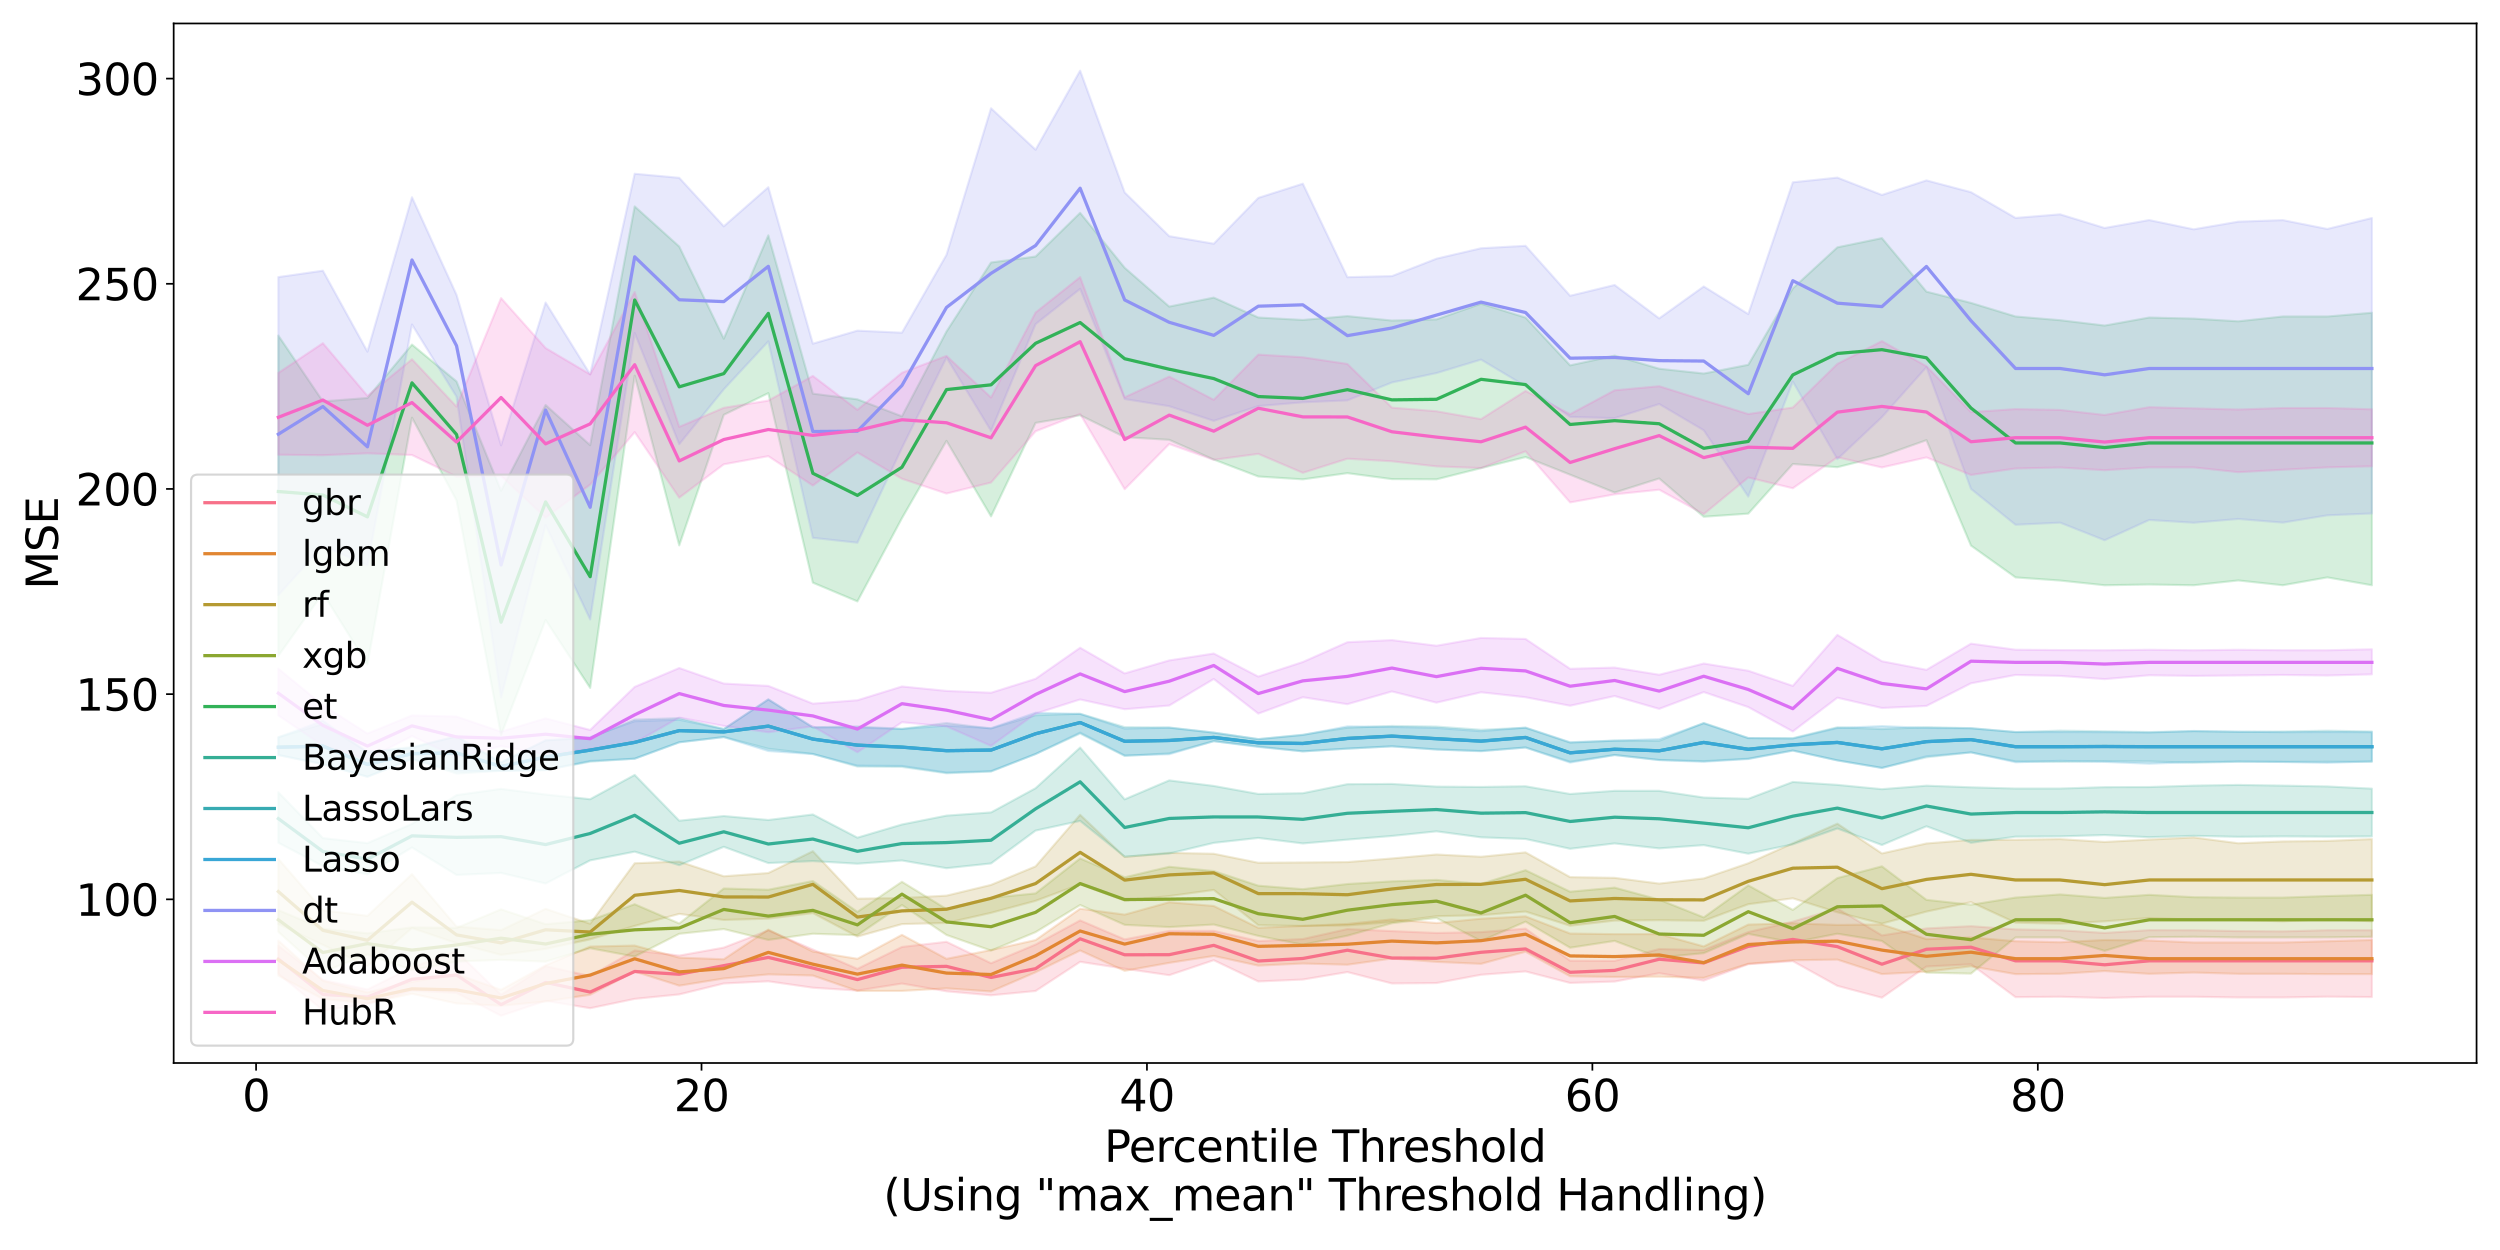 <?xml version="1.0" encoding="utf-8" standalone="no"?>
<!DOCTYPE svg PUBLIC "-//W3C//DTD SVG 1.1//EN"
  "http://www.w3.org/Graphics/SVG/1.1/DTD/svg11.dtd">
<svg xmlns:xlink="http://www.w3.org/1999/xlink" width="1152pt" height="576pt" viewBox="0 0 1152 576" xmlns="http://www.w3.org/2000/svg" version="1.1">
 <defs>
  <style type="text/css">*{stroke-linejoin: round; stroke-linecap: butt}</style>
 </defs>
 <g id="figure_1">
  <g id="patch_1">
   <path d="M 0 576 
L 1152 576 
L 1152 0 
L 0 0 
z
" style="fill: #ffffff"/>
  </g>
  <g id="axes_1">
   <g id="patch_2">
    <path d="M 80.03 489.832 
L 1141.2 489.832 
L 1141.2 10.8 
L 80.03 10.8 
z
" style="fill: #ffffff"/>
   </g>
   <g id="PolyCollection_1">
    <defs>
     <path id="mb2db7023d8" d="M 128.265 -140.209 
L 128.265 -127.315 
L 148.791 -110.428 
L 169.316 -113.252 
L 189.842 -119.496 
L 210.367 -118.461 
L 230.893 -107.942 
L 251.418 -114.819 
L 271.944 -111.419 
L 292.469 -115.721 
L 312.995 -117.768 
L 333.52 -122.819 
L 354.046 -123.818 
L 374.571 -120.864 
L 395.097 -119.553 
L 415.622 -122.786 
L 436.148 -119.216 
L 456.674 -117.366 
L 477.199 -119.345 
L 497.725 -132.793 
L 518.25 -129.625 
L 538.776 -126.64 
L 559.301 -133.537 
L 579.827 -123.746 
L 600.352 -124.626 
L 620.878 -128.07 
L 641.403 -122.825 
L 661.929 -123.005 
L 682.454 -126.83 
L 702.98 -128.367 
L 723.505 -123.063 
L 744.031 -123.697 
L 764.556 -127.556 
L 785.082 -124.148 
L 805.608 -131.698 
L 826.133 -133.106 
L 846.659 -121.725 
L 867.184 -116.266 
L 887.71 -130.627 
L 908.235 -131.648 
L 928.761 -116.513 
L 949.286 -116.696 
L 969.812 -116.129 
L 990.337 -116.696 
L 1010.863 -116.696 
L 1031.388 -116.368 
L 1051.914 -116.368 
L 1072.439 -116.734 
L 1092.965 -116.551 
L 1092.965 -147.351 
L 1092.965 -147.351 
L 1072.439 -147.346 
L 1051.914 -146.822 
L 1031.388 -146.963 
L 1010.863 -147.346 
L 990.337 -147.385 
L 969.812 -146.101 
L 949.286 -147.347 
L 928.761 -147.733 
L 908.235 -149.221 
L 887.71 -148.168 
L 867.184 -144.956 
L 846.659 -157.379 
L 826.133 -151.286 
L 805.608 -146.5 
L 785.082 -138.213 
L 764.556 -138.684 
L 744.031 -133.232 
L 723.505 -133.313 
L 702.98 -148.073 
L 682.454 -146.478 
L 661.929 -146.086 
L 641.403 -146.954 
L 620.878 -147.877 
L 600.352 -143.291 
L 579.827 -142.36 
L 559.301 -147.044 
L 538.776 -147.021 
L 518.25 -143.132 
L 497.725 -151.872 
L 477.199 -140.741 
L 456.674 -132.135 
L 436.148 -142.017 
L 415.622 -139.642 
L 395.097 -129.546 
L 374.571 -138.466 
L 354.046 -147.29 
L 333.52 -139.337 
L 312.995 -135.67 
L 292.469 -138.024 
L 271.944 -126.228 
L 251.418 -130.781 
L 230.893 -117.612 
L 210.367 -137.598 
L 189.842 -130.264 
L 169.316 -120.046 
L 148.791 -124.491 
L 128.265 -140.209 
z
" style="stroke: #f77189; stroke-opacity: 0.2"/>
    </defs>
    <g clip-path="url(#p3e681ab280)">
     <use xlink:href="#mb2db7023d8" x="0" y="576" style="fill: #f77189; fill-opacity: 0.2; stroke: #f77189; stroke-opacity: 0.2"/>
    </g>
   </g>
   <g id="PolyCollection_2">
    <defs>
     <path id="md8c7224844" d="M 128.265 -142.565 
L 128.265 -126.408 
L 148.791 -115.684 
L 169.316 -113.678 
L 189.842 -118.081 
L 210.367 -113.612 
L 230.893 -112.557 
L 251.418 -114.524 
L 271.944 -117.62 
L 292.469 -128.322 
L 312.995 -121.808 
L 333.52 -125.117 
L 354.046 -127.01 
L 374.571 -126.478 
L 395.097 -119.384 
L 415.622 -119.379 
L 436.148 -120.572 
L 456.674 -119.136 
L 477.199 -127.982 
L 497.725 -138.02 
L 518.25 -128.642 
L 538.776 -132.32 
L 559.301 -135.497 
L 579.827 -131.045 
L 600.352 -132.008 
L 620.878 -131.459 
L 641.403 -134.31 
L 661.929 -132.77 
L 682.454 -131.862 
L 702.98 -137.452 
L 723.505 -126.138 
L 744.031 -125.808 
L 764.556 -125.948 
L 785.082 -125.398 
L 805.608 -131.898 
L 826.133 -133.507 
L 846.659 -133.819 
L 867.184 -127.153 
L 887.71 -128.231 
L 908.235 -130.729 
L 928.761 -127.124 
L 949.286 -127.266 
L 969.812 -128.545 
L 990.337 -127.266 
L 1010.863 -127.851 
L 1031.388 -127.266 
L 1051.914 -127.266 
L 1072.439 -127.122 
L 1092.965 -127.117 
L 1092.965 -142.847 
L 1092.965 -142.847 
L 1072.439 -142.272 
L 1051.914 -141.688 
L 1031.388 -141.701 
L 1010.863 -141.701 
L 990.337 -142.604 
L 969.812 -142.848 
L 949.286 -141.812 
L 928.761 -142.283 
L 908.235 -144.029 
L 887.71 -143.264 
L 867.184 -149.995 
L 846.659 -149.793 
L 826.133 -150.561 
L 805.608 -149.945 
L 785.082 -139.881 
L 764.556 -145.562 
L 744.031 -145.548 
L 723.505 -145.817 
L 702.98 -153.733 
L 682.454 -152.663 
L 661.929 -150.657 
L 641.403 -152.345 
L 620.878 -150.243 
L 600.352 -149.318 
L 579.827 -148.468 
L 559.301 -158.519 
L 538.776 -160.241 
L 518.25 -154.536 
L 497.725 -157.255 
L 477.199 -142.807 
L 456.674 -138.214 
L 436.148 -134.169 
L 415.622 -145.213 
L 395.097 -134.174 
L 374.571 -137.514 
L 354.046 -147.635 
L 333.52 -133.959 
L 312.995 -134.723 
L 292.469 -140.282 
L 271.944 -139.818 
L 251.418 -131.176 
L 230.893 -119.889 
L 210.367 -127.132 
L 189.842 -123.554 
L 169.316 -118.711 
L 148.791 -124.042 
L 128.265 -142.565 
z
" style="stroke: #e18632; stroke-opacity: 0.2"/>
    </defs>
    <g clip-path="url(#p3e681ab280)">
     <use xlink:href="#md8c7224844" x="0" y="576" style="fill: #e18632; fill-opacity: 0.2; stroke: #e18632; stroke-opacity: 0.2"/>
    </g>
   </g>
   <g id="PolyCollection_3">
    <defs>
     <path id="m3e883dd1b9" d="M 128.265 -180.227 
L 128.265 -150.19 
L 148.791 -140.611 
L 169.316 -130.752 
L 189.842 -148.339 
L 210.367 -141.371 
L 230.893 -136 
L 251.418 -138.759 
L 271.944 -143.162 
L 292.469 -149.348 
L 312.995 -154.889 
L 333.52 -152.088 
L 354.046 -152.686 
L 374.571 -155.249 
L 395.097 -144.428 
L 415.622 -150.172 
L 436.148 -150.705 
L 456.674 -155.364 
L 477.199 -160.888 
L 497.725 -168.51 
L 518.25 -161.016 
L 538.776 -163.094 
L 559.301 -165.915 
L 579.827 -149.679 
L 600.352 -149.326 
L 620.878 -149.572 
L 641.403 -151.095 
L 661.929 -153.808 
L 682.454 -154.27 
L 702.98 -155.959 
L 723.505 -149.42 
L 744.031 -151.792 
L 764.556 -151.981 
L 785.082 -151.691 
L 805.608 -159.345 
L 826.133 -162.064 
L 846.659 -155.628 
L 867.184 -150.405 
L 887.71 -155.939 
L 908.235 -160.305 
L 928.761 -150.821 
L 949.286 -150.368 
L 969.812 -151.444 
L 990.337 -152.975 
L 1010.863 -152.211 
L 1031.388 -152.132 
L 1051.914 -151.452 
L 1072.439 -152.527 
L 1092.965 -151.45 
L 1092.965 -189.341 
L 1092.965 -189.341 
L 1072.439 -188.496 
L 1051.914 -188.258 
L 1031.388 -187.42 
L 1010.863 -190.105 
L 990.337 -189.108 
L 969.812 -188.022 
L 949.286 -189.341 
L 928.761 -189.02 
L 908.235 -188.98 
L 887.71 -187.324 
L 867.184 -182.725 
L 846.659 -196.446 
L 826.133 -187.399 
L 805.608 -178.199 
L 785.082 -171.206 
L 764.556 -168.836 
L 744.031 -171.483 
L 723.505 -171.817 
L 702.98 -183.215 
L 682.454 -181.198 
L 661.929 -182.241 
L 641.403 -180.423 
L 620.878 -178.744 
L 600.352 -178.572 
L 579.827 -178.432 
L 559.301 -182.584 
L 538.776 -182.997 
L 518.25 -181.116 
L 497.725 -200.533 
L 477.199 -176.769 
L 456.674 -168.238 
L 436.148 -163.284 
L 415.622 -162.19 
L 395.097 -161.884 
L 374.571 -183.752 
L 354.046 -173.701 
L 333.52 -172.209 
L 312.995 -178.977 
L 292.469 -178.208 
L 271.944 -150.351 
L 251.418 -157.193 
L 230.893 -147.379 
L 210.367 -149.066 
L 189.842 -173.179 
L 169.316 -153.971 
L 148.791 -156.574 
L 128.265 -180.227 
z
" style="stroke: #b59a32; stroke-opacity: 0.2"/>
    </defs>
    <g clip-path="url(#p3e681ab280)">
     <use xlink:href="#m3e883dd1b9" x="0" y="576" style="fill: #b59a32; fill-opacity: 0.2; stroke: #b59a32; stroke-opacity: 0.2"/>
    </g>
   </g>
   <g id="PolyCollection_4">
    <defs>
     <path id="me457c0347a" d="M 128.265 -156.61 
L 128.265 -146.598 
L 148.791 -128.089 
L 169.316 -136.178 
L 189.842 -128.988 
L 210.367 -132.92 
L 230.893 -133.71 
L 251.418 -132.865 
L 271.944 -139.05 
L 292.469 -135.221 
L 312.995 -145.704 
L 333.52 -147.885 
L 354.046 -142.878 
L 374.571 -145.729 
L 395.097 -145.063 
L 415.622 -158.95 
L 436.148 -145.174 
L 456.674 -137.975 
L 477.199 -146.47 
L 497.725 -158.97 
L 518.25 -149.832 
L 538.776 -148.797 
L 559.301 -149.977 
L 579.827 -144.744 
L 600.352 -140.683 
L 620.878 -144.835 
L 641.403 -150.574 
L 661.929 -153.001 
L 682.454 -142.395 
L 702.98 -151.3 
L 723.505 -139.287 
L 744.031 -142.431 
L 764.556 -134.79 
L 785.082 -136.786 
L 805.608 -145.672 
L 826.133 -141.693 
L 846.659 -145.746 
L 867.184 -142.408 
L 887.71 -127.807 
L 908.235 -127.362 
L 928.761 -144.024 
L 949.286 -144.024 
L 969.812 -137.837 
L 990.337 -144.132 
L 1010.863 -144.322 
L 1031.388 -144.024 
L 1051.914 -144.024 
L 1072.439 -144.075 
L 1092.965 -144.32 
L 1092.965 -163.662 
L 1092.965 -163.662 
L 1072.439 -163.102 
L 1051.914 -162.39 
L 1031.388 -162.39 
L 1010.863 -162.578 
L 990.337 -163.657 
L 969.812 -162.235 
L 949.286 -163.847 
L 928.761 -162.393 
L 908.235 -159.1 
L 887.71 -161.344 
L 867.184 -176.79 
L 846.659 -171.382 
L 826.133 -156.713 
L 805.608 -168.012 
L 785.082 -153.255 
L 764.556 -161.433 
L 744.031 -166.981 
L 723.505 -165.099 
L 702.98 -175.006 
L 682.454 -168.69 
L 661.929 -170.538 
L 641.403 -169.874 
L 620.878 -168.64 
L 600.352 -166.261 
L 579.827 -167.874 
L 559.301 -174.617 
L 538.776 -176.587 
L 518.25 -171.743 
L 497.725 -180.421 
L 477.199 -164.311 
L 456.674 -162.299 
L 436.148 -157.091 
L 415.622 -169.666 
L 395.097 -155.815 
L 374.571 -170.017 
L 354.046 -166.005 
L 333.52 -166.577 
L 312.995 -150.462 
L 292.469 -159.336 
L 271.944 -151.957 
L 251.418 -150.128 
L 230.893 -156.973 
L 210.367 -148.407 
L 189.842 -148.653 
L 169.316 -145.924 
L 148.791 -148.033 
L 128.265 -156.61 
z
" style="stroke: #8ba731; stroke-opacity: 0.2"/>
    </defs>
    <g clip-path="url(#p3e681ab280)">
     <use xlink:href="#me457c0347a" x="0" y="576" style="fill: #8ba731; fill-opacity: 0.2; stroke: #8ba731; stroke-opacity: 0.2"/>
    </g>
   </g>
   <g id="PolyCollection_5">
    <defs>
     <path id="mfc1b83e2c4" d="M 128.265 -421.362 
L 128.265 -273.787 
L 148.791 -302.643 
L 169.316 -269.829 
L 189.842 -383.522 
L 210.367 -345.415 
L 230.893 -237.364 
L 251.418 -290.295 
L 271.944 -259.035 
L 292.469 -402.879 
L 312.995 -324.7 
L 333.52 -384.851 
L 354.046 -394.832 
L 374.571 -307.511 
L 395.097 -298.875 
L 415.622 -337.226 
L 436.148 -372.84 
L 456.674 -338.063 
L 477.199 -381.139 
L 497.725 -384.664 
L 518.25 -374.556 
L 538.776 -373.33 
L 559.301 -364.242 
L 579.827 -356.426 
L 600.352 -355.115 
L 620.878 -357.97 
L 641.403 -355.226 
L 661.929 -355.129 
L 682.454 -360.283 
L 702.98 -365.396 
L 723.505 -357.262 
L 744.031 -349.042 
L 764.556 -355.52 
L 785.082 -337.88 
L 805.608 -339.314 
L 826.133 -362.181 
L 846.659 -360.718 
L 867.184 -365.882 
L 887.71 -373.177 
L 908.235 -324.585 
L 928.761 -309.93 
L 949.286 -308.488 
L 969.812 -306.312 
L 990.337 -306.659 
L 1010.863 -306.312 
L 1031.388 -308.535 
L 1051.914 -306.312 
L 1072.439 -309.943 
L 1092.965 -306.312 
L 1092.965 -431.883 
L 1092.965 -431.883 
L 1072.439 -430.157 
L 1051.914 -430.157 
L 1031.388 -427.935 
L 1010.863 -429.175 
L 990.337 -429.672 
L 969.812 -425.978 
L 949.286 -428.45 
L 928.761 -430.157 
L 908.235 -436.415 
L 887.71 -441.605 
L 867.184 -466.27 
L 846.659 -462.018 
L 826.133 -443.136 
L 805.608 -407.899 
L 785.082 -403.869 
L 764.556 -406.084 
L 744.031 -412.125 
L 723.505 -407.629 
L 702.98 -429.652 
L 682.454 -436.038 
L 661.929 -428.818 
L 641.403 -428.289 
L 620.878 -430.327 
L 600.352 -428.562 
L 579.827 -429.689 
L 559.301 -438.861 
L 538.776 -434.721 
L 518.25 -452.601 
L 497.725 -477.912 
L 477.199 -457.785 
L 456.674 -455.049 
L 436.148 -423.249 
L 415.622 -384.166 
L 395.097 -391.979 
L 374.571 -394.602 
L 354.046 -467.534 
L 333.52 -419.943 
L 312.995 -462.375 
L 292.469 -480.885 
L 271.944 -370.854 
L 251.418 -389.371 
L 230.893 -349.865 
L 210.367 -400.221 
L 189.842 -417.205 
L 169.316 -392.605 
L 148.791 -391.034 
L 128.265 -421.362 
z
" style="stroke: #32b258; stroke-opacity: 0.2"/>
    </defs>
    <g clip-path="url(#p3e681ab280)">
     <use xlink:href="#mfc1b83e2c4" x="0" y="576" style="fill: #32b258; fill-opacity: 0.2; stroke: #32b258; stroke-opacity: 0.2"/>
    </g>
   </g>
   <g id="PolyCollection_6">
    <defs>
     <path id="m0b99491215" d="M 128.265 -210.933 
L 128.265 -187.666 
L 148.791 -176.862 
L 169.316 -173.124 
L 189.842 -185.464 
L 210.367 -172.814 
L 230.893 -173.739 
L 251.418 -168.867 
L 271.944 -179.537 
L 292.469 -183.554 
L 312.995 -177.324 
L 333.52 -185.782 
L 354.046 -178.296 
L 374.571 -179.209 
L 395.097 -178.003 
L 415.622 -179.495 
L 436.148 -175.933 
L 456.674 -178.124 
L 477.199 -193.264 
L 497.725 -197.726 
L 518.25 -181.257 
L 538.776 -182.688 
L 559.301 -187.601 
L 579.827 -189.88 
L 600.352 -187.341 
L 620.878 -189.099 
L 641.403 -190.789 
L 661.929 -192.917 
L 682.454 -190.159 
L 702.98 -189.402 
L 723.505 -184.878 
L 744.031 -187.347 
L 764.556 -185.067 
L 785.082 -186.564 
L 805.608 -182.625 
L 826.133 -186.938 
L 846.659 -194.233 
L 867.184 -186.62 
L 887.71 -195.242 
L 908.235 -187.652 
L 928.761 -190.47 
L 949.286 -190.593 
L 969.812 -191.212 
L 990.337 -190.216 
L 1010.863 -190.85 
L 1031.388 -190.396 
L 1051.914 -190.593 
L 1072.439 -190.474 
L 1092.965 -190.593 
L 1092.965 -212.587 
L 1092.965 -212.587 
L 1072.439 -213.597 
L 1051.914 -213.98 
L 1031.388 -214.308 
L 1010.863 -213.981 
L 990.337 -213.339 
L 969.812 -213.272 
L 949.286 -212.636 
L 928.761 -212.628 
L 908.235 -213.208 
L 887.71 -213.954 
L 867.184 -212.349 
L 846.659 -214.327 
L 826.133 -215.669 
L 805.608 -207.907 
L 785.082 -208.493 
L 764.556 -211.58 
L 744.031 -211.587 
L 723.505 -210.124 
L 702.98 -213.683 
L 682.454 -213.366 
L 661.929 -213.523 
L 641.403 -214.761 
L 620.878 -214.646 
L 600.352 -210.482 
L 579.827 -210.133 
L 559.301 -213.839 
L 538.776 -216.395 
L 518.25 -207.667 
L 497.725 -231.512 
L 477.199 -212.786 
L 456.674 -201.633 
L 436.148 -200.159 
L 415.622 -196.074 
L 395.097 -189.999 
L 374.571 -200.686 
L 354.046 -198.144 
L 333.52 -199.968 
L 312.995 -197.814 
L 292.469 -218.909 
L 271.944 -207.721 
L 251.418 -209.881 
L 230.893 -212.494 
L 210.367 -209.621 
L 189.842 -196.347 
L 169.316 -187.501 
L 148.791 -189.797 
L 128.265 -210.933 
z
" style="stroke: #35ae95; stroke-opacity: 0.2"/>
    </defs>
    <g clip-path="url(#p3e681ab280)">
     <use xlink:href="#m0b99491215" x="0" y="576" style="fill: #35ae95; fill-opacity: 0.2; stroke: #35ae95; stroke-opacity: 0.2"/>
    </g>
   </g>
   <g id="PolyCollection_7">
    <defs>
     <path id="m7e2b1f7100" d="M 128.265 -236.276 
L 128.265 -228.034 
L 148.791 -223.84 
L 169.316 -218.073 
L 189.842 -226.288 
L 210.367 -219.524 
L 230.893 -220.819 
L 251.418 -221.181 
L 271.944 -225.017 
L 292.469 -226.413 
L 312.995 -233.981 
L 333.52 -236.394 
L 354.046 -230.974 
L 374.571 -228.604 
L 395.097 -222.772 
L 415.622 -222.613 
L 436.148 -219.678 
L 456.674 -220.47 
L 477.199 -228.562 
L 497.725 -237.973 
L 518.25 -227.669 
L 538.776 -228.862 
L 559.301 -234.483 
L 579.827 -232.001 
L 600.352 -229.762 
L 620.878 -231.006 
L 641.403 -232.132 
L 661.929 -230.655 
L 682.454 -229.957 
L 702.98 -231.572 
L 723.505 -225.016 
L 744.031 -228.122 
L 764.556 -225.819 
L 785.082 -225.255 
L 805.608 -226.396 
L 826.133 -230.211 
L 846.659 -225.62 
L 867.184 -222.2 
L 887.71 -227.018 
L 908.235 -229.295 
L 928.761 -225.17 
L 949.286 -224.909 
L 969.812 -225.261 
L 990.337 -225.17 
L 1010.863 -224.507 
L 1031.388 -225.004 
L 1051.914 -224.962 
L 1072.439 -225.003 
L 1092.965 -225.003 
L 1092.965 -238.925 
L 1092.965 -238.925 
L 1072.439 -239.308 
L 1051.914 -238.925 
L 1031.388 -238.729 
L 1010.863 -239.066 
L 990.337 -238.664 
L 969.812 -239.024 
L 949.286 -239.327 
L 928.761 -238.664 
L 908.235 -240.451 
L 887.71 -240.919 
L 867.184 -240.026 
L 846.659 -240.872 
L 826.133 -235.847 
L 805.608 -235.879 
L 785.082 -242.863 
L 764.556 -234.613 
L 744.031 -234.693 
L 723.505 -233.787 
L 702.98 -240.631 
L 682.454 -239.72 
L 661.929 -241.193 
L 641.403 -241.485 
L 620.878 -240.633 
L 600.352 -237.43 
L 579.827 -235.422 
L 559.301 -238.4 
L 538.776 -240.769 
L 518.25 -240.949 
L 497.725 -247.089 
L 477.199 -246.415 
L 456.674 -240.281 
L 436.148 -242.832 
L 415.622 -240.139 
L 395.097 -241.267 
L 374.571 -240.868 
L 354.046 -253.748 
L 333.52 -240.059 
L 312.995 -245.126 
L 292.469 -244.427 
L 271.944 -235.909 
L 251.418 -234.812 
L 230.893 -224.714 
L 210.367 -236.723 
L 189.842 -231.796 
L 169.316 -229.469 
L 148.791 -242.376 
L 128.265 -236.276 
z
" style="stroke: #37abb2; stroke-opacity: 0.2"/>
    </defs>
    <g clip-path="url(#p3e681ab280)">
     <use xlink:href="#m7e2b1f7100" x="0" y="576" style="fill: #37abb2; fill-opacity: 0.2; stroke: #37abb2; stroke-opacity: 0.2"/>
    </g>
   </g>
   <g id="PolyCollection_8">
    <defs>
     <path id="m834e626a0f" d="M 128.265 -236.278 
L 128.265 -228.074 
L 148.791 -223.87 
L 169.316 -218.018 
L 189.842 -226.221 
L 210.367 -220.637 
L 230.893 -220.75 
L 251.418 -221.143 
L 271.944 -225.346 
L 292.469 -226.368 
L 312.995 -233.92 
L 333.52 -236.349 
L 354.046 -229.936 
L 374.571 -228.52 
L 395.097 -223.213 
L 415.622 -223.053 
L 436.148 -220.008 
L 456.674 -220.658 
L 477.199 -228.527 
L 497.725 -238.42 
L 518.25 -227.894 
L 538.776 -228.446 
L 559.301 -234.469 
L 579.827 -231.8 
L 600.352 -229.79 
L 620.878 -231.057 
L 641.403 -232.044 
L 661.929 -230.624 
L 682.454 -229.829 
L 702.98 -231.545 
L 723.505 -224.6 
L 744.031 -228.063 
L 764.556 -225.748 
L 785.082 -224.971 
L 805.608 -226.257 
L 826.133 -230.094 
L 846.659 -225.618 
L 867.184 -222.09 
L 887.71 -227.516 
L 908.235 -229.294 
L 928.761 -224.746 
L 949.286 -225.411 
L 969.812 -224.932 
L 990.337 -224.082 
L 1010.863 -224.877 
L 1031.388 -225.104 
L 1051.914 -224.877 
L 1072.439 -224.481 
L 1092.965 -225.145 
L 1092.965 -238.601 
L 1092.965 -238.601 
L 1072.439 -238.687 
L 1051.914 -238.601 
L 1031.388 -238.867 
L 1010.863 -239.169 
L 990.337 -238.417 
L 969.812 -238.601 
L 949.286 -238.686 
L 928.761 -238.683 
L 908.235 -240.405 
L 887.71 -240.567 
L 867.184 -241.397 
L 846.659 -240.523 
L 826.133 -235.65 
L 805.608 -235.914 
L 785.082 -242.691 
L 764.556 -235.415 
L 744.031 -234.717 
L 723.505 -233.975 
L 702.98 -240.728 
L 682.454 -239.04 
L 661.929 -240.552 
L 641.403 -241.023 
L 620.878 -241.285 
L 600.352 -237.312 
L 579.827 -235.383 
L 559.301 -238.404 
L 538.776 -240.665 
L 518.25 -240.248 
L 497.725 -247.022 
L 477.199 -247.554 
L 456.674 -240.455 
L 436.148 -241.619 
L 415.622 -240.083 
L 395.097 -240.729 
L 374.571 -240.815 
L 354.046 -253.659 
L 333.52 -240.028 
L 312.995 -244.341 
L 292.469 -243.655 
L 271.944 -236.312 
L 251.418 -234.907 
L 230.893 -224.664 
L 210.367 -236.682 
L 189.842 -231.384 
L 169.316 -229.431 
L 148.791 -243.898 
L 128.265 -236.278 
z
" style="stroke: #39a7d6; stroke-opacity: 0.2"/>
    </defs>
    <g clip-path="url(#p3e681ab280)">
     <use xlink:href="#m834e626a0f" x="0" y="576" style="fill: #39a7d6; fill-opacity: 0.2; stroke: #39a7d6; stroke-opacity: 0.2"/>
    </g>
   </g>
   <g id="PolyCollection_9">
    <defs>
     <path id="m72dd9c9d65" d="M 128.265 -448.313 
L 128.265 -301.754 
L 148.791 -324.514 
L 169.316 -315.462 
L 189.842 -426.447 
L 210.367 -393.214 
L 230.893 -254.628 
L 251.418 -334.027 
L 271.944 -290.56 
L 292.469 -422.549 
L 312.995 -371.301 
L 333.52 -396.607 
L 354.046 -418.711 
L 374.571 -328.167 
L 395.097 -325.922 
L 415.622 -369.62 
L 436.148 -411.259 
L 456.674 -377.457 
L 477.199 -426.65 
L 497.725 -442.892 
L 518.25 -392.128 
L 538.776 -388.826 
L 559.301 -382.071 
L 579.827 -388.893 
L 600.352 -390.612 
L 620.878 -391.511 
L 641.403 -399.758 
L 661.929 -404.089 
L 682.454 -410.292 
L 702.98 -398.049 
L 723.505 -383.893 
L 744.031 -383.333 
L 764.556 -389.818 
L 785.082 -377.726 
L 805.608 -347.173 
L 826.133 -400.171 
L 846.659 -364.421 
L 867.184 -383.781 
L 887.71 -406.833 
L 908.235 -350.708 
L 928.761 -334.19 
L 949.286 -335.167 
L 969.812 -327.053 
L 990.337 -336.393 
L 1010.863 -335.125 
L 1031.388 -336.859 
L 1051.914 -335.177 
L 1072.439 -338.541 
L 1092.965 -339.398 
L 1092.965 -475.53 
L 1092.965 -475.53 
L 1072.439 -470.485 
L 1051.914 -474.563 
L 1031.388 -473.848 
L 1010.863 -470.319 
L 990.337 -474.587 
L 969.812 -470.935 
L 949.286 -477.234 
L 928.761 -475.572 
L 908.235 -487.432 
L 887.71 -492.867 
L 867.184 -486.158 
L 846.659 -494.155 
L 826.133 -491.991 
L 805.608 -431.268 
L 785.082 -443.985 
L 764.556 -429.28 
L 744.031 -444.67 
L 723.505 -439.699 
L 702.98 -462.726 
L 682.454 -461.599 
L 661.929 -456.789 
L 641.403 -448.763 
L 620.878 -448.274 
L 600.352 -491.348 
L 579.827 -484.809 
L 559.301 -463.691 
L 538.776 -467.164 
L 518.25 -487.32 
L 497.725 -543.426 
L 477.199 -506.999 
L 456.674 -526.098 
L 436.148 -458.56 
L 415.622 -422.683 
L 395.097 -423.635 
L 374.571 -417.628 
L 354.046 -489.721 
L 333.52 -471.706 
L 312.995 -494.054 
L 292.469 -495.927 
L 271.944 -403.518 
L 251.418 -436.597 
L 230.893 -370.794 
L 210.367 -440.124 
L 189.842 -485.092 
L 169.316 -413.968 
L 148.791 -451.262 
L 128.265 -448.313 
z
" style="stroke: #8f93f4; stroke-opacity: 0.2"/>
    </defs>
    <g clip-path="url(#p3e681ab280)">
     <use xlink:href="#m72dd9c9d65" x="0" y="576" style="fill: #8f93f4; fill-opacity: 0.2; stroke: #8f93f4; stroke-opacity: 0.2"/>
    </g>
   </g>
   <g id="PolyCollection_10">
    <defs>
     <path id="m38f8bda511" d="M 128.265 -267.869 
L 128.265 -246.336 
L 148.791 -232.412 
L 169.316 -226.124 
L 189.842 -236.828 
L 210.367 -227.098 
L 230.893 -232.196 
L 251.418 -228.383 
L 271.944 -230.809 
L 292.469 -233.734 
L 312.995 -245.346 
L 333.52 -241.486 
L 354.046 -238.576 
L 374.571 -241.327 
L 395.097 -229.349 
L 415.622 -243.199 
L 436.148 -241.284 
L 456.674 -232.327 
L 477.199 -247.172 
L 497.725 -253.688 
L 518.25 -249.184 
L 538.776 -250.885 
L 559.301 -263.115 
L 579.827 -247.173 
L 600.352 -254.714 
L 620.878 -251.51 
L 641.403 -257.383 
L 661.929 -252.218 
L 682.454 -256.999 
L 702.98 -254.709 
L 723.505 -250.797 
L 744.031 -255.267 
L 764.556 -249.35 
L 785.082 -257.091 
L 805.608 -250.172 
L 826.133 -238.941 
L 846.659 -254.498 
L 867.184 -249.757 
L 887.71 -250.7 
L 908.235 -261.136 
L 928.761 -264.975 
L 949.286 -264.547 
L 969.812 -263.062 
L 990.337 -264.832 
L 1010.863 -264.527 
L 1031.388 -264.751 
L 1051.914 -264.975 
L 1072.439 -264.722 
L 1092.965 -265.259 
L 1092.965 -276.806 
L 1092.965 -276.806 
L 1072.439 -276.36 
L 1051.914 -276.385 
L 1031.388 -276.583 
L 1010.863 -276.362 
L 990.337 -276.583 
L 969.812 -276.365 
L 949.286 -276.443 
L 928.761 -276.608 
L 908.235 -279.407 
L 887.71 -267.341 
L 867.184 -271.298 
L 846.659 -283.441 
L 826.133 -259.945 
L 805.608 -266.916 
L 785.082 -270.249 
L 764.556 -265.074 
L 744.031 -268.38 
L 723.505 -267.806 
L 702.98 -281.568 
L 682.454 -282.026 
L 661.929 -278.441 
L 641.403 -281.037 
L 620.878 -280.065 
L 600.352 -270.951 
L 579.827 -264.224 
L 559.301 -274.854 
L 538.776 -271.676 
L 518.25 -265.685 
L 497.725 -277.519 
L 477.199 -263.189 
L 456.674 -256.785 
L 436.148 -257.624 
L 415.622 -259.67 
L 395.097 -253.317 
L 374.571 -251.753 
L 354.046 -259.931 
L 333.52 -261.016 
L 312.995 -268.175 
L 292.469 -259.474 
L 271.944 -239.622 
L 251.418 -244.975 
L 230.893 -238.806 
L 210.367 -245.793 
L 189.842 -246.318 
L 169.316 -237.985 
L 148.791 -251.039 
L 128.265 -267.869 
z
" style="stroke: #db70f4; stroke-opacity: 0.2"/>
    </defs>
    <g clip-path="url(#p3e681ab280)">
     <use xlink:href="#m38f8bda511" x="0" y="576" style="fill: #db70f4; fill-opacity: 0.2; stroke: #db70f4; stroke-opacity: 0.2"/>
    </g>
   </g>
   <g id="PolyCollection_11">
    <defs>
     <path id="mce18889c25" d="M 128.265 -404.161 
L 128.265 -366.459 
L 148.791 -366.23 
L 169.316 -367.112 
L 189.842 -366.328 
L 210.367 -356.386 
L 230.893 -356.737 
L 251.418 -337.477 
L 271.944 -352.7 
L 292.469 -376.849 
L 312.995 -346.67 
L 333.52 -362.043 
L 354.046 -365.805 
L 374.571 -352.255 
L 395.097 -367.521 
L 415.622 -355.398 
L 436.148 -348.57 
L 456.674 -353.66 
L 477.199 -377.277 
L 497.725 -385.248 
L 518.25 -350.581 
L 538.776 -371.393 
L 559.301 -364.116 
L 579.827 -366.859 
L 600.352 -358.125 
L 620.878 -364.623 
L 641.403 -363.442 
L 661.929 -361.095 
L 682.454 -360.318 
L 702.98 -368.027 
L 723.505 -344.486 
L 744.031 -348.206 
L 764.556 -350.346 
L 785.082 -339.097 
L 805.608 -355.974 
L 826.133 -351.014 
L 846.659 -365.3 
L 867.184 -360.603 
L 887.71 -365.224 
L 908.235 -357.153 
L 928.761 -360.116 
L 949.286 -360.578 
L 969.812 -359.319 
L 990.337 -360.634 
L 1010.863 -360.621 
L 1031.388 -358.417 
L 1051.914 -359.54 
L 1072.439 -360.634 
L 1092.965 -361.14 
L 1092.965 -387.391 
L 1092.965 -387.391 
L 1072.439 -387.983 
L 1051.914 -387.978 
L 1031.388 -387.292 
L 1010.863 -387.814 
L 990.337 -388.373 
L 969.812 -384.771 
L 949.286 -387.098 
L 928.761 -387.486 
L 908.235 -386.105 
L 887.71 -407.231 
L 867.184 -418.805 
L 846.659 -408.295 
L 826.133 -388.209 
L 805.608 -385.213 
L 785.082 -391.585 
L 764.556 -398.03 
L 744.031 -396.146 
L 723.505 -385.14 
L 702.98 -395.856 
L 682.454 -382.853 
L 661.929 -386.488 
L 641.403 -388.163 
L 620.878 -408.28 
L 600.352 -411.358 
L 579.827 -412.602 
L 559.301 -391.766 
L 538.776 -402.465 
L 518.25 -392.916 
L 497.725 -448.308 
L 477.199 -431.971 
L 456.674 -392.819 
L 436.148 -411.996 
L 415.622 -404.228 
L 395.097 -387.14 
L 374.571 -402.757 
L 354.046 -391.41 
L 333.52 -388.073 
L 312.995 -379.304 
L 292.469 -441.416 
L 271.944 -403.483 
L 251.418 -415.596 
L 230.893 -438.618 
L 210.367 -388.621 
L 189.842 -410.453 
L 169.316 -393.593 
L 148.791 -417.854 
L 128.265 -404.161 
z
" style="stroke: #f667c6; stroke-opacity: 0.2"/>
    </defs>
    <g clip-path="url(#p3e681ab280)">
     <use xlink:href="#mce18889c25" x="0" y="576" style="fill: #f667c6; fill-opacity: 0.2; stroke: #f667c6; stroke-opacity: 0.2"/>
    </g>
   </g>
   <g id="matplotlib.axis_1">
    <g id="xtick_1">
     <g id="line2d_1">
      <defs>
       <path id="meeafee3e9e" d="M 0 0 
L 0 3.5 
" style="stroke: #000000; stroke-width: 0.8"/>
      </defs>
      <g>
       <use xlink:href="#meeafee3e9e" x="118.002" y="489.832" style="stroke: #000000; stroke-width: 0.8"/>
      </g>
     </g>
     <g id="text_1">
      <!-- 0 -->
      <g transform="translate(111.64 512.029) scale(0.2 -0.2)">
       <defs>
        <path id="DejaVuSans-30" d="M 2034 4250 
Q 1547 4250 1301 3770 
Q 1056 3291 1056 2328 
Q 1056 1369 1301 889 
Q 1547 409 2034 409 
Q 2525 409 2770 889 
Q 3016 1369 3016 2328 
Q 3016 3291 2770 3770 
Q 2525 4250 2034 4250 
z
M 2034 4750 
Q 2819 4750 3233 4129 
Q 3647 3509 3647 2328 
Q 3647 1150 3233 529 
Q 2819 -91 2034 -91 
Q 1250 -91 836 529 
Q 422 1150 422 2328 
Q 422 3509 836 4129 
Q 1250 4750 2034 4750 
z
" transform="scale(0.016)"/>
       </defs>
       <use xlink:href="#DejaVuSans-30"/>
      </g>
     </g>
    </g>
    <g id="xtick_2">
     <g id="line2d_2">
      <g>
       <use xlink:href="#meeafee3e9e" x="323.258" y="489.832" style="stroke: #000000; stroke-width: 0.8"/>
      </g>
     </g>
     <g id="text_2">
      <!-- 20 -->
      <g transform="translate(310.533 512.029) scale(0.2 -0.2)">
       <defs>
        <path id="DejaVuSans-32" d="M 1228 531 
L 3431 531 
L 3431 0 
L 469 0 
L 469 531 
Q 828 903 1448 1529 
Q 2069 2156 2228 2338 
Q 2531 2678 2651 2914 
Q 2772 3150 2772 3378 
Q 2772 3750 2511 3984 
Q 2250 4219 1831 4219 
Q 1534 4219 1204 4116 
Q 875 4013 500 3803 
L 500 4441 
Q 881 4594 1212 4672 
Q 1544 4750 1819 4750 
Q 2544 4750 2975 4387 
Q 3406 4025 3406 3419 
Q 3406 3131 3298 2873 
Q 3191 2616 2906 2266 
Q 2828 2175 2409 1742 
Q 1991 1309 1228 531 
z
" transform="scale(0.016)"/>
       </defs>
       <use xlink:href="#DejaVuSans-32"/>
       <use xlink:href="#DejaVuSans-30" x="63.623"/>
      </g>
     </g>
    </g>
    <g id="xtick_3">
     <g id="line2d_3">
      <g>
       <use xlink:href="#meeafee3e9e" x="528.513" y="489.832" style="stroke: #000000; stroke-width: 0.8"/>
      </g>
     </g>
     <g id="text_3">
      <!-- 40 -->
      <g transform="translate(515.788 512.029) scale(0.2 -0.2)">
       <defs>
        <path id="DejaVuSans-34" d="M 2419 4116 
L 825 1625 
L 2419 1625 
L 2419 4116 
z
M 2253 4666 
L 3047 4666 
L 3047 1625 
L 3713 1625 
L 3713 1100 
L 3047 1100 
L 3047 0 
L 2419 0 
L 2419 1100 
L 313 1100 
L 313 1709 
L 2253 4666 
z
" transform="scale(0.016)"/>
       </defs>
       <use xlink:href="#DejaVuSans-34"/>
       <use xlink:href="#DejaVuSans-30" x="63.623"/>
      </g>
     </g>
    </g>
    <g id="xtick_4">
     <g id="line2d_4">
      <g>
       <use xlink:href="#meeafee3e9e" x="733.768" y="489.832" style="stroke: #000000; stroke-width: 0.8"/>
      </g>
     </g>
     <g id="text_4">
      <!-- 60 -->
      <g transform="translate(721.043 512.029) scale(0.2 -0.2)">
       <defs>
        <path id="DejaVuSans-36" d="M 2113 2584 
Q 1688 2584 1439 2293 
Q 1191 2003 1191 1497 
Q 1191 994 1439 701 
Q 1688 409 2113 409 
Q 2538 409 2786 701 
Q 3034 994 3034 1497 
Q 3034 2003 2786 2293 
Q 2538 2584 2113 2584 
z
M 3366 4563 
L 3366 3988 
Q 3128 4100 2886 4159 
Q 2644 4219 2406 4219 
Q 1781 4219 1451 3797 
Q 1122 3375 1075 2522 
Q 1259 2794 1537 2939 
Q 1816 3084 2150 3084 
Q 2853 3084 3261 2657 
Q 3669 2231 3669 1497 
Q 3669 778 3244 343 
Q 2819 -91 2113 -91 
Q 1303 -91 875 529 
Q 447 1150 447 2328 
Q 447 3434 972 4092 
Q 1497 4750 2381 4750 
Q 2619 4750 2861 4703 
Q 3103 4656 3366 4563 
z
" transform="scale(0.016)"/>
       </defs>
       <use xlink:href="#DejaVuSans-36"/>
       <use xlink:href="#DejaVuSans-30" x="63.623"/>
      </g>
     </g>
    </g>
    <g id="xtick_5">
     <g id="line2d_5">
      <g>
       <use xlink:href="#meeafee3e9e" x="939.024" y="489.832" style="stroke: #000000; stroke-width: 0.8"/>
      </g>
     </g>
     <g id="text_5">
      <!-- 80 -->
      <g transform="translate(926.299 512.029) scale(0.2 -0.2)">
       <defs>
        <path id="DejaVuSans-38" d="M 2034 2216 
Q 1584 2216 1326 1975 
Q 1069 1734 1069 1313 
Q 1069 891 1326 650 
Q 1584 409 2034 409 
Q 2484 409 2743 651 
Q 3003 894 3003 1313 
Q 3003 1734 2745 1975 
Q 2488 2216 2034 2216 
z
M 1403 2484 
Q 997 2584 770 2862 
Q 544 3141 544 3541 
Q 544 4100 942 4425 
Q 1341 4750 2034 4750 
Q 2731 4750 3128 4425 
Q 3525 4100 3525 3541 
Q 3525 3141 3298 2862 
Q 3072 2584 2669 2484 
Q 3125 2378 3379 2068 
Q 3634 1759 3634 1313 
Q 3634 634 3220 271 
Q 2806 -91 2034 -91 
Q 1263 -91 848 271 
Q 434 634 434 1313 
Q 434 1759 690 2068 
Q 947 2378 1403 2484 
z
M 1172 3481 
Q 1172 3119 1398 2916 
Q 1625 2713 2034 2713 
Q 2441 2713 2670 2916 
Q 2900 3119 2900 3481 
Q 2900 3844 2670 4047 
Q 2441 4250 2034 4250 
Q 1625 4250 1398 4047 
Q 1172 3844 1172 3481 
z
" transform="scale(0.016)"/>
       </defs>
       <use xlink:href="#DejaVuSans-38"/>
       <use xlink:href="#DejaVuSans-30" x="63.623"/>
      </g>
     </g>
    </g>
    <g id="text_6">
     <!-- Percentile Threshold -->
     <g transform="translate(508.835 535.385) scale(0.2 -0.2)">
      <defs>
       <path id="DejaVuSans-50" d="M 1259 4147 
L 1259 2394 
L 2053 2394 
Q 2494 2394 2734 2622 
Q 2975 2850 2975 3272 
Q 2975 3691 2734 3919 
Q 2494 4147 2053 4147 
L 1259 4147 
z
M 628 4666 
L 2053 4666 
Q 2838 4666 3239 4311 
Q 3641 3956 3641 3272 
Q 3641 2581 3239 2228 
Q 2838 1875 2053 1875 
L 1259 1875 
L 1259 0 
L 628 0 
L 628 4666 
z
" transform="scale(0.016)"/>
       <path id="DejaVuSans-65" d="M 3597 1894 
L 3597 1613 
L 953 1613 
Q 991 1019 1311 708 
Q 1631 397 2203 397 
Q 2534 397 2845 478 
Q 3156 559 3463 722 
L 3463 178 
Q 3153 47 2828 -22 
Q 2503 -91 2169 -91 
Q 1331 -91 842 396 
Q 353 884 353 1716 
Q 353 2575 817 3079 
Q 1281 3584 2069 3584 
Q 2775 3584 3186 3129 
Q 3597 2675 3597 1894 
z
M 3022 2063 
Q 3016 2534 2758 2815 
Q 2500 3097 2075 3097 
Q 1594 3097 1305 2825 
Q 1016 2553 972 2059 
L 3022 2063 
z
" transform="scale(0.016)"/>
       <path id="DejaVuSans-72" d="M 2631 2963 
Q 2534 3019 2420 3045 
Q 2306 3072 2169 3072 
Q 1681 3072 1420 2755 
Q 1159 2438 1159 1844 
L 1159 0 
L 581 0 
L 581 3500 
L 1159 3500 
L 1159 2956 
Q 1341 3275 1631 3429 
Q 1922 3584 2338 3584 
Q 2397 3584 2469 3576 
Q 2541 3569 2628 3553 
L 2631 2963 
z
" transform="scale(0.016)"/>
       <path id="DejaVuSans-63" d="M 3122 3366 
L 3122 2828 
Q 2878 2963 2633 3030 
Q 2388 3097 2138 3097 
Q 1578 3097 1268 2742 
Q 959 2388 959 1747 
Q 959 1106 1268 751 
Q 1578 397 2138 397 
Q 2388 397 2633 464 
Q 2878 531 3122 666 
L 3122 134 
Q 2881 22 2623 -34 
Q 2366 -91 2075 -91 
Q 1284 -91 818 406 
Q 353 903 353 1747 
Q 353 2603 823 3093 
Q 1294 3584 2113 3584 
Q 2378 3584 2631 3529 
Q 2884 3475 3122 3366 
z
" transform="scale(0.016)"/>
       <path id="DejaVuSans-6e" d="M 3513 2113 
L 3513 0 
L 2938 0 
L 2938 2094 
Q 2938 2591 2744 2837 
Q 2550 3084 2163 3084 
Q 1697 3084 1428 2787 
Q 1159 2491 1159 1978 
L 1159 0 
L 581 0 
L 581 3500 
L 1159 3500 
L 1159 2956 
Q 1366 3272 1645 3428 
Q 1925 3584 2291 3584 
Q 2894 3584 3203 3211 
Q 3513 2838 3513 2113 
z
" transform="scale(0.016)"/>
       <path id="DejaVuSans-74" d="M 1172 4494 
L 1172 3500 
L 2356 3500 
L 2356 3053 
L 1172 3053 
L 1172 1153 
Q 1172 725 1289 603 
Q 1406 481 1766 481 
L 2356 481 
L 2356 0 
L 1766 0 
Q 1100 0 847 248 
Q 594 497 594 1153 
L 594 3053 
L 172 3053 
L 172 3500 
L 594 3500 
L 594 4494 
L 1172 4494 
z
" transform="scale(0.016)"/>
       <path id="DejaVuSans-69" d="M 603 3500 
L 1178 3500 
L 1178 0 
L 603 0 
L 603 3500 
z
M 603 4863 
L 1178 4863 
L 1178 4134 
L 603 4134 
L 603 4863 
z
" transform="scale(0.016)"/>
       <path id="DejaVuSans-6c" d="M 603 4863 
L 1178 4863 
L 1178 0 
L 603 0 
L 603 4863 
z
" transform="scale(0.016)"/>
       <path id="DejaVuSans-20" transform="scale(0.016)"/>
       <path id="DejaVuSans-54" d="M -19 4666 
L 3928 4666 
L 3928 4134 
L 2272 4134 
L 2272 0 
L 1638 0 
L 1638 4134 
L -19 4134 
L -19 4666 
z
" transform="scale(0.016)"/>
       <path id="DejaVuSans-68" d="M 3513 2113 
L 3513 0 
L 2938 0 
L 2938 2094 
Q 2938 2591 2744 2837 
Q 2550 3084 2163 3084 
Q 1697 3084 1428 2787 
Q 1159 2491 1159 1978 
L 1159 0 
L 581 0 
L 581 4863 
L 1159 4863 
L 1159 2956 
Q 1366 3272 1645 3428 
Q 1925 3584 2291 3584 
Q 2894 3584 3203 3211 
Q 3513 2838 3513 2113 
z
" transform="scale(0.016)"/>
       <path id="DejaVuSans-73" d="M 2834 3397 
L 2834 2853 
Q 2591 2978 2328 3040 
Q 2066 3103 1784 3103 
Q 1356 3103 1142 2972 
Q 928 2841 928 2578 
Q 928 2378 1081 2264 
Q 1234 2150 1697 2047 
L 1894 2003 
Q 2506 1872 2764 1633 
Q 3022 1394 3022 966 
Q 3022 478 2636 193 
Q 2250 -91 1575 -91 
Q 1294 -91 989 -36 
Q 684 19 347 128 
L 347 722 
Q 666 556 975 473 
Q 1284 391 1588 391 
Q 1994 391 2212 530 
Q 2431 669 2431 922 
Q 2431 1156 2273 1281 
Q 2116 1406 1581 1522 
L 1381 1569 
Q 847 1681 609 1914 
Q 372 2147 372 2553 
Q 372 3047 722 3315 
Q 1072 3584 1716 3584 
Q 2034 3584 2315 3537 
Q 2597 3491 2834 3397 
z
" transform="scale(0.016)"/>
       <path id="DejaVuSans-6f" d="M 1959 3097 
Q 1497 3097 1228 2736 
Q 959 2375 959 1747 
Q 959 1119 1226 758 
Q 1494 397 1959 397 
Q 2419 397 2687 759 
Q 2956 1122 2956 1747 
Q 2956 2369 2687 2733 
Q 2419 3097 1959 3097 
z
M 1959 3584 
Q 2709 3584 3137 3096 
Q 3566 2609 3566 1747 
Q 3566 888 3137 398 
Q 2709 -91 1959 -91 
Q 1206 -91 779 398 
Q 353 888 353 1747 
Q 353 2609 779 3096 
Q 1206 3584 1959 3584 
z
" transform="scale(0.016)"/>
       <path id="DejaVuSans-64" d="M 2906 2969 
L 2906 4863 
L 3481 4863 
L 3481 0 
L 2906 0 
L 2906 525 
Q 2725 213 2448 61 
Q 2172 -91 1784 -91 
Q 1150 -91 751 415 
Q 353 922 353 1747 
Q 353 2572 751 3078 
Q 1150 3584 1784 3584 
Q 2172 3584 2448 3432 
Q 2725 3281 2906 2969 
z
M 947 1747 
Q 947 1113 1208 752 
Q 1469 391 1925 391 
Q 2381 391 2643 752 
Q 2906 1113 2906 1747 
Q 2906 2381 2643 2742 
Q 2381 3103 1925 3103 
Q 1469 3103 1208 2742 
Q 947 2381 947 1747 
z
" transform="scale(0.016)"/>
      </defs>
      <use xlink:href="#DejaVuSans-50"/>
      <use xlink:href="#DejaVuSans-65" x="56.678"/>
      <use xlink:href="#DejaVuSans-72" x="118.201"/>
      <use xlink:href="#DejaVuSans-63" x="157.064"/>
      <use xlink:href="#DejaVuSans-65" x="212.045"/>
      <use xlink:href="#DejaVuSans-6e" x="273.568"/>
      <use xlink:href="#DejaVuSans-74" x="336.947"/>
      <use xlink:href="#DejaVuSans-69" x="376.156"/>
      <use xlink:href="#DejaVuSans-6c" x="403.939"/>
      <use xlink:href="#DejaVuSans-65" x="431.723"/>
      <use xlink:href="#DejaVuSans-20" x="493.246"/>
      <use xlink:href="#DejaVuSans-54" x="525.033"/>
      <use xlink:href="#DejaVuSans-68" x="586.117"/>
      <use xlink:href="#DejaVuSans-72" x="649.496"/>
      <use xlink:href="#DejaVuSans-65" x="688.359"/>
      <use xlink:href="#DejaVuSans-73" x="749.883"/>
      <use xlink:href="#DejaVuSans-68" x="801.982"/>
      <use xlink:href="#DejaVuSans-6f" x="865.361"/>
      <use xlink:href="#DejaVuSans-6c" x="926.543"/>
      <use xlink:href="#DejaVuSans-64" x="954.326"/>
     </g>
     <!-- (Using "max_mean" Threshold Handling) -->
     <g transform="translate(407.085 557.781) scale(0.2 -0.2)">
      <defs>
       <path id="DejaVuSans-28" d="M 1984 4856 
Q 1566 4138 1362 3434 
Q 1159 2731 1159 2009 
Q 1159 1288 1364 580 
Q 1569 -128 1984 -844 
L 1484 -844 
Q 1016 -109 783 600 
Q 550 1309 550 2009 
Q 550 2706 781 3412 
Q 1013 4119 1484 4856 
L 1984 4856 
z
" transform="scale(0.016)"/>
       <path id="DejaVuSans-55" d="M 556 4666 
L 1191 4666 
L 1191 1831 
Q 1191 1081 1462 751 
Q 1734 422 2344 422 
Q 2950 422 3222 751 
Q 3494 1081 3494 1831 
L 3494 4666 
L 4128 4666 
L 4128 1753 
Q 4128 841 3676 375 
Q 3225 -91 2344 -91 
Q 1459 -91 1007 375 
Q 556 841 556 1753 
L 556 4666 
z
" transform="scale(0.016)"/>
       <path id="DejaVuSans-67" d="M 2906 1791 
Q 2906 2416 2648 2759 
Q 2391 3103 1925 3103 
Q 1463 3103 1205 2759 
Q 947 2416 947 1791 
Q 947 1169 1205 825 
Q 1463 481 1925 481 
Q 2391 481 2648 825 
Q 2906 1169 2906 1791 
z
M 3481 434 
Q 3481 -459 3084 -895 
Q 2688 -1331 1869 -1331 
Q 1566 -1331 1297 -1286 
Q 1028 -1241 775 -1147 
L 775 -588 
Q 1028 -725 1275 -790 
Q 1522 -856 1778 -856 
Q 2344 -856 2625 -561 
Q 2906 -266 2906 331 
L 2906 616 
Q 2728 306 2450 153 
Q 2172 0 1784 0 
Q 1141 0 747 490 
Q 353 981 353 1791 
Q 353 2603 747 3093 
Q 1141 3584 1784 3584 
Q 2172 3584 2450 3431 
Q 2728 3278 2906 2969 
L 2906 3500 
L 3481 3500 
L 3481 434 
z
" transform="scale(0.016)"/>
       <path id="DejaVuSans-22" d="M 1147 4666 
L 1147 2931 
L 616 2931 
L 616 4666 
L 1147 4666 
z
M 2328 4666 
L 2328 2931 
L 1797 2931 
L 1797 4666 
L 2328 4666 
z
" transform="scale(0.016)"/>
       <path id="DejaVuSans-6d" d="M 3328 2828 
Q 3544 3216 3844 3400 
Q 4144 3584 4550 3584 
Q 5097 3584 5394 3201 
Q 5691 2819 5691 2113 
L 5691 0 
L 5113 0 
L 5113 2094 
Q 5113 2597 4934 2840 
Q 4756 3084 4391 3084 
Q 3944 3084 3684 2787 
Q 3425 2491 3425 1978 
L 3425 0 
L 2847 0 
L 2847 2094 
Q 2847 2600 2669 2842 
Q 2491 3084 2119 3084 
Q 1678 3084 1418 2786 
Q 1159 2488 1159 1978 
L 1159 0 
L 581 0 
L 581 3500 
L 1159 3500 
L 1159 2956 
Q 1356 3278 1631 3431 
Q 1906 3584 2284 3584 
Q 2666 3584 2933 3390 
Q 3200 3197 3328 2828 
z
" transform="scale(0.016)"/>
       <path id="DejaVuSans-61" d="M 2194 1759 
Q 1497 1759 1228 1600 
Q 959 1441 959 1056 
Q 959 750 1161 570 
Q 1363 391 1709 391 
Q 2188 391 2477 730 
Q 2766 1069 2766 1631 
L 2766 1759 
L 2194 1759 
z
M 3341 1997 
L 3341 0 
L 2766 0 
L 2766 531 
Q 2569 213 2275 61 
Q 1981 -91 1556 -91 
Q 1019 -91 701 211 
Q 384 513 384 1019 
Q 384 1609 779 1909 
Q 1175 2209 1959 2209 
L 2766 2209 
L 2766 2266 
Q 2766 2663 2505 2880 
Q 2244 3097 1772 3097 
Q 1472 3097 1187 3025 
Q 903 2953 641 2809 
L 641 3341 
Q 956 3463 1253 3523 
Q 1550 3584 1831 3584 
Q 2591 3584 2966 3190 
Q 3341 2797 3341 1997 
z
" transform="scale(0.016)"/>
       <path id="DejaVuSans-78" d="M 3513 3500 
L 2247 1797 
L 3578 0 
L 2900 0 
L 1881 1375 
L 863 0 
L 184 0 
L 1544 1831 
L 300 3500 
L 978 3500 
L 1906 2253 
L 2834 3500 
L 3513 3500 
z
" transform="scale(0.016)"/>
       <path id="DejaVuSans-5f" d="M 3263 -1063 
L 3263 -1509 
L -63 -1509 
L -63 -1063 
L 3263 -1063 
z
" transform="scale(0.016)"/>
       <path id="DejaVuSans-48" d="M 628 4666 
L 1259 4666 
L 1259 2753 
L 3553 2753 
L 3553 4666 
L 4184 4666 
L 4184 0 
L 3553 0 
L 3553 2222 
L 1259 2222 
L 1259 0 
L 628 0 
L 628 4666 
z
" transform="scale(0.016)"/>
       <path id="DejaVuSans-29" d="M 513 4856 
L 1013 4856 
Q 1481 4119 1714 3412 
Q 1947 2706 1947 2009 
Q 1947 1309 1714 600 
Q 1481 -109 1013 -844 
L 513 -844 
Q 928 -128 1133 580 
Q 1338 1288 1338 2009 
Q 1338 2731 1133 3434 
Q 928 4138 513 4856 
z
" transform="scale(0.016)"/>
      </defs>
      <use xlink:href="#DejaVuSans-28"/>
      <use xlink:href="#DejaVuSans-55" x="39.014"/>
      <use xlink:href="#DejaVuSans-73" x="112.207"/>
      <use xlink:href="#DejaVuSans-69" x="164.307"/>
      <use xlink:href="#DejaVuSans-6e" x="192.09"/>
      <use xlink:href="#DejaVuSans-67" x="255.469"/>
      <use xlink:href="#DejaVuSans-20" x="318.945"/>
      <use xlink:href="#DejaVuSans-22" x="350.732"/>
      <use xlink:href="#DejaVuSans-6d" x="396.729"/>
      <use xlink:href="#DejaVuSans-61" x="494.141"/>
      <use xlink:href="#DejaVuSans-78" x="555.42"/>
      <use xlink:href="#DejaVuSans-5f" x="614.6"/>
      <use xlink:href="#DejaVuSans-6d" x="664.6"/>
      <use xlink:href="#DejaVuSans-65" x="762.012"/>
      <use xlink:href="#DejaVuSans-61" x="823.535"/>
      <use xlink:href="#DejaVuSans-6e" x="884.814"/>
      <use xlink:href="#DejaVuSans-22" x="948.193"/>
      <use xlink:href="#DejaVuSans-20" x="994.189"/>
      <use xlink:href="#DejaVuSans-54" x="1025.977"/>
      <use xlink:href="#DejaVuSans-68" x="1087.061"/>
      <use xlink:href="#DejaVuSans-72" x="1150.439"/>
      <use xlink:href="#DejaVuSans-65" x="1189.303"/>
      <use xlink:href="#DejaVuSans-73" x="1250.826"/>
      <use xlink:href="#DejaVuSans-68" x="1302.926"/>
      <use xlink:href="#DejaVuSans-6f" x="1366.305"/>
      <use xlink:href="#DejaVuSans-6c" x="1427.486"/>
      <use xlink:href="#DejaVuSans-64" x="1455.27"/>
      <use xlink:href="#DejaVuSans-20" x="1518.746"/>
      <use xlink:href="#DejaVuSans-48" x="1550.533"/>
      <use xlink:href="#DejaVuSans-61" x="1625.729"/>
      <use xlink:href="#DejaVuSans-6e" x="1687.008"/>
      <use xlink:href="#DejaVuSans-64" x="1750.387"/>
      <use xlink:href="#DejaVuSans-6c" x="1813.863"/>
      <use xlink:href="#DejaVuSans-69" x="1841.646"/>
      <use xlink:href="#DejaVuSans-6e" x="1869.43"/>
      <use xlink:href="#DejaVuSans-67" x="1932.809"/>
      <use xlink:href="#DejaVuSans-29" x="1996.285"/>
     </g>
    </g>
   </g>
   <g id="matplotlib.axis_2">
    <g id="ytick_1">
     <g id="line2d_6">
      <defs>
       <path id="me1920fe5f0" d="M 0 0 
L -3.5 0 
" style="stroke: #000000; stroke-width: 0.8"/>
      </defs>
      <g>
       <use xlink:href="#me1920fe5f0" x="80.03" y="414.405" style="stroke: #000000; stroke-width: 0.8"/>
      </g>
     </g>
     <g id="text_7">
      <!-- 100 -->
      <g transform="translate(34.855 422.004) scale(0.2 -0.2)">
       <defs>
        <path id="DejaVuSans-31" d="M 794 531 
L 1825 531 
L 1825 4091 
L 703 3866 
L 703 4441 
L 1819 4666 
L 2450 4666 
L 2450 531 
L 3481 531 
L 3481 0 
L 794 0 
L 794 531 
z
" transform="scale(0.016)"/>
       </defs>
       <use xlink:href="#DejaVuSans-31"/>
       <use xlink:href="#DejaVuSans-30" x="63.623"/>
       <use xlink:href="#DejaVuSans-30" x="127.246"/>
      </g>
     </g>
    </g>
    <g id="ytick_2">
     <g id="line2d_7">
      <g>
       <use xlink:href="#me1920fe5f0" x="80.03" y="319.858" style="stroke: #000000; stroke-width: 0.8"/>
      </g>
     </g>
     <g id="text_8">
      <!-- 150 -->
      <g transform="translate(34.855 327.456) scale(0.2 -0.2)">
       <defs>
        <path id="DejaVuSans-35" d="M 691 4666 
L 3169 4666 
L 3169 4134 
L 1269 4134 
L 1269 2991 
Q 1406 3038 1543 3061 
Q 1681 3084 1819 3084 
Q 2600 3084 3056 2656 
Q 3513 2228 3513 1497 
Q 3513 744 3044 326 
Q 2575 -91 1722 -91 
Q 1428 -91 1123 -41 
Q 819 9 494 109 
L 494 744 
Q 775 591 1075 516 
Q 1375 441 1709 441 
Q 2250 441 2565 725 
Q 2881 1009 2881 1497 
Q 2881 1984 2565 2268 
Q 2250 2553 1709 2553 
Q 1456 2553 1204 2497 
Q 953 2441 691 2322 
L 691 4666 
z
" transform="scale(0.016)"/>
       </defs>
       <use xlink:href="#DejaVuSans-31"/>
       <use xlink:href="#DejaVuSans-35" x="63.623"/>
       <use xlink:href="#DejaVuSans-30" x="127.246"/>
      </g>
     </g>
    </g>
    <g id="ytick_3">
     <g id="line2d_8">
      <g>
       <use xlink:href="#me1920fe5f0" x="80.03" y="225.311" style="stroke: #000000; stroke-width: 0.8"/>
      </g>
     </g>
     <g id="text_9">
      <!-- 200 -->
      <g transform="translate(34.855 232.909) scale(0.2 -0.2)">
       <use xlink:href="#DejaVuSans-32"/>
       <use xlink:href="#DejaVuSans-30" x="63.623"/>
       <use xlink:href="#DejaVuSans-30" x="127.246"/>
      </g>
     </g>
    </g>
    <g id="ytick_4">
     <g id="line2d_9">
      <g>
       <use xlink:href="#me1920fe5f0" x="80.03" y="130.763" style="stroke: #000000; stroke-width: 0.8"/>
      </g>
     </g>
     <g id="text_10">
      <!-- 250 -->
      <g transform="translate(34.855 138.362) scale(0.2 -0.2)">
       <use xlink:href="#DejaVuSans-32"/>
       <use xlink:href="#DejaVuSans-35" x="63.623"/>
       <use xlink:href="#DejaVuSans-30" x="127.246"/>
      </g>
     </g>
    </g>
    <g id="ytick_5">
     <g id="line2d_10">
      <g>
       <use xlink:href="#me1920fe5f0" x="80.03" y="36.216" style="stroke: #000000; stroke-width: 0.8"/>
      </g>
     </g>
     <g id="text_11">
      <!-- 300 -->
      <g transform="translate(34.855 43.814) scale(0.2 -0.2)">
       <defs>
        <path id="DejaVuSans-33" d="M 2597 2516 
Q 3050 2419 3304 2112 
Q 3559 1806 3559 1356 
Q 3559 666 3084 287 
Q 2609 -91 1734 -91 
Q 1441 -91 1130 -33 
Q 819 25 488 141 
L 488 750 
Q 750 597 1062 519 
Q 1375 441 1716 441 
Q 2309 441 2620 675 
Q 2931 909 2931 1356 
Q 2931 1769 2642 2001 
Q 2353 2234 1838 2234 
L 1294 2234 
L 1294 2753 
L 1863 2753 
Q 2328 2753 2575 2939 
Q 2822 3125 2822 3475 
Q 2822 3834 2567 4026 
Q 2313 4219 1838 4219 
Q 1578 4219 1281 4162 
Q 984 4106 628 3988 
L 628 4550 
Q 988 4650 1302 4700 
Q 1616 4750 1894 4750 
Q 2613 4750 3031 4423 
Q 3450 4097 3450 3541 
Q 3450 3153 3228 2886 
Q 3006 2619 2597 2516 
z
" transform="scale(0.016)"/>
       </defs>
       <use xlink:href="#DejaVuSans-33"/>
       <use xlink:href="#DejaVuSans-30" x="63.623"/>
       <use xlink:href="#DejaVuSans-30" x="127.246"/>
      </g>
     </g>
    </g>
    <g id="text_12">
     <!-- MSE -->
     <g transform="translate(26.696 271.611) rotate(-90) scale(0.2 -0.2)">
      <defs>
       <path id="DejaVuSans-4d" d="M 628 4666 
L 1569 4666 
L 2759 1491 
L 3956 4666 
L 4897 4666 
L 4897 0 
L 4281 0 
L 4281 4097 
L 3078 897 
L 2444 897 
L 1241 4097 
L 1241 0 
L 628 0 
L 628 4666 
z
" transform="scale(0.016)"/>
       <path id="DejaVuSans-53" d="M 3425 4513 
L 3425 3897 
Q 3066 4069 2747 4153 
Q 2428 4238 2131 4238 
Q 1616 4238 1336 4038 
Q 1056 3838 1056 3469 
Q 1056 3159 1242 3001 
Q 1428 2844 1947 2747 
L 2328 2669 
Q 3034 2534 3370 2195 
Q 3706 1856 3706 1288 
Q 3706 609 3251 259 
Q 2797 -91 1919 -91 
Q 1588 -91 1214 -16 
Q 841 59 441 206 
L 441 856 
Q 825 641 1194 531 
Q 1563 422 1919 422 
Q 2459 422 2753 634 
Q 3047 847 3047 1241 
Q 3047 1584 2836 1778 
Q 2625 1972 2144 2069 
L 1759 2144 
Q 1053 2284 737 2584 
Q 422 2884 422 3419 
Q 422 4038 858 4394 
Q 1294 4750 2059 4750 
Q 2388 4750 2728 4690 
Q 3069 4631 3425 4513 
z
" transform="scale(0.016)"/>
       <path id="DejaVuSans-45" d="M 628 4666 
L 3578 4666 
L 3578 4134 
L 1259 4134 
L 1259 2753 
L 3481 2753 
L 3481 2222 
L 1259 2222 
L 1259 531 
L 3634 531 
L 3634 0 
L 628 0 
L 628 4666 
z
" transform="scale(0.016)"/>
      </defs>
      <use xlink:href="#DejaVuSans-4d"/>
      <use xlink:href="#DejaVuSans-53" x="86.279"/>
      <use xlink:href="#DejaVuSans-45" x="149.756"/>
     </g>
    </g>
   </g>
   <g id="line2d_11">
    <path d="M 128.265 441.93 
L 148.791 458.249 
L 169.316 459.432 
L 189.842 451.265 
L 210.367 449.279 
L 230.893 462.927 
L 251.418 452.699 
L 271.944 457.141 
L 292.469 447.655 
L 312.995 448.935 
L 333.52 444.972 
L 354.046 441.173 
L 374.571 446.073 
L 395.097 451.399 
L 415.622 445.701 
L 436.148 445.297 
L 456.674 450.407 
L 477.199 446.356 
L 497.725 432.599 
L 518.25 439.965 
L 538.776 439.917 
L 559.301 435.614 
L 579.827 442.835 
L 600.352 441.663 
L 620.878 437.851 
L 641.403 441.451 
L 661.929 441.555 
L 682.454 438.815 
L 702.98 437.269 
L 723.505 448.031 
L 744.031 447.151 
L 764.556 442.013 
L 785.082 443.726 
L 805.608 436.096 
L 826.133 432.883 
L 846.659 436.212 
L 867.184 444.303 
L 887.71 437.416 
L 908.235 436.472 
L 928.761 442.76 
L 949.286 442.76 
L 969.812 444.576 
L 990.337 442.76 
L 1010.863 442.76 
L 1031.388 442.76 
L 1051.914 442.76 
L 1072.439 442.76 
L 1092.965 442.76 
" clip-path="url(#p3e681ab280)" style="fill: none; stroke: #f77189; stroke-width: 1.5; stroke-linecap: square"/>
   </g>
   <g id="line2d_12">
    <path d="M 128.265 442.293 
L 148.791 456.428 
L 169.316 460.212 
L 189.842 455.661 
L 210.367 456.13 
L 230.893 459.869 
L 251.418 453.205 
L 271.944 449.311 
L 292.469 441.807 
L 312.995 447.851 
L 333.52 446.34 
L 354.046 438.852 
L 374.571 444.298 
L 395.097 448.879 
L 415.622 444.727 
L 436.148 448.394 
L 456.674 449.056 
L 477.199 440.424 
L 497.725 429.007 
L 518.25 435.041 
L 538.776 430.266 
L 559.301 430.522 
L 579.827 436.073 
L 600.352 435.631 
L 620.878 435.09 
L 641.403 433.663 
L 661.929 434.472 
L 682.454 433.451 
L 702.98 430.456 
L 723.505 440.489 
L 744.031 440.794 
L 764.556 440.049 
L 785.082 443.586 
L 805.608 435.231 
L 826.133 434.066 
L 846.659 433.678 
L 867.184 437.811 
L 887.71 440.655 
L 908.235 438.776 
L 928.761 441.755 
L 949.286 441.755 
L 969.812 440.269 
L 990.337 441.755 
L 1010.863 441.755 
L 1031.388 441.755 
L 1051.914 441.755 
L 1072.439 441.755 
L 1092.965 441.755 
" clip-path="url(#p3e681ab280)" style="fill: none; stroke: #e18632; stroke-width: 1.5; stroke-linecap: square"/>
   </g>
   <g id="line2d_13">
    <path d="M 128.265 410.837 
L 148.791 428.699 
L 169.316 433.276 
L 189.842 415.722 
L 210.367 430.796 
L 230.893 434.493 
L 251.418 428.443 
L 271.944 429.482 
L 292.469 412.54 
L 312.995 410.327 
L 333.52 413.307 
L 354.046 413.35 
L 374.571 407.503 
L 395.097 422.581 
L 415.622 419.737 
L 436.148 418.975 
L 456.674 413.945 
L 477.199 407.146 
L 497.725 392.763 
L 518.25 405.557 
L 538.776 403.154 
L 559.301 402.214 
L 579.827 411.776 
L 600.352 411.804 
L 620.878 412.296 
L 641.403 409.65 
L 661.929 407.57 
L 682.454 407.505 
L 702.98 405.162 
L 723.505 415.147 
L 744.031 414.011 
L 764.556 414.607 
L 785.082 414.668 
L 805.608 406.102 
L 826.133 400.068 
L 846.659 399.607 
L 867.184 409.504 
L 887.71 405.226 
L 908.235 402.882 
L 928.761 405.496 
L 949.286 405.496 
L 969.812 407.647 
L 990.337 405.496 
L 1010.863 405.496 
L 1031.388 405.496 
L 1051.914 405.496 
L 1072.439 405.496 
L 1092.965 405.496 
" clip-path="url(#p3e681ab280)" style="fill: none; stroke: #b59a32; stroke-width: 1.5; stroke-linecap: square"/>
   </g>
   <g id="line2d_14">
    <path d="M 128.265 423.843 
L 148.791 438.93 
L 169.316 434.822 
L 189.842 437.812 
L 210.367 435.452 
L 230.893 432.315 
L 251.418 434.998 
L 271.944 430.518 
L 292.469 428.458 
L 312.995 427.644 
L 333.52 419.075 
L 354.046 422.13 
L 374.571 419.499 
L 395.097 426.182 
L 415.622 412.031 
L 436.148 424.815 
L 456.674 427.024 
L 477.199 420.411 
L 497.725 407.141 
L 518.25 414.527 
L 538.776 414.328 
L 559.301 414.076 
L 579.827 421.037 
L 600.352 423.614 
L 620.878 419.421 
L 641.403 416.86 
L 661.929 415.237 
L 682.454 420.702 
L 702.98 412.506 
L 723.505 425.187 
L 744.031 422.294 
L 764.556 430.399 
L 785.082 430.975 
L 805.608 420.109 
L 826.133 427.924 
L 846.659 417.835 
L 867.184 417.451 
L 887.71 430.513 
L 908.235 433.03 
L 928.761 423.838 
L 949.286 423.838 
L 969.812 427.569 
L 990.337 423.838 
L 1010.863 423.838 
L 1031.388 423.838 
L 1051.914 423.838 
L 1072.439 423.838 
L 1092.965 423.838 
" clip-path="url(#p3e681ab280)" style="fill: none; stroke: #8ba731; stroke-width: 1.5; stroke-linecap: square"/>
   </g>
   <g id="line2d_15">
    <path d="M 128.265 226.502 
L 148.791 228.12 
L 169.316 238.17 
L 189.842 176.428 
L 210.367 200.208 
L 230.893 286.701 
L 251.418 231.282 
L 271.944 265.738 
L 292.469 138.247 
L 312.995 178.26 
L 333.52 172.168 
L 354.046 144.41 
L 374.571 218.102 
L 395.097 228.275 
L 415.622 215.304 
L 436.148 179.52 
L 456.674 177.33 
L 477.199 158.195 
L 497.725 148.617 
L 518.25 165.305 
L 538.776 170.134 
L 559.301 174.443 
L 579.827 182.729 
L 600.352 183.596 
L 620.878 179.556 
L 641.403 184.262 
L 661.929 183.998 
L 682.454 174.782 
L 702.98 177.217 
L 723.505 195.599 
L 744.031 193.84 
L 764.556 195.263 
L 785.082 206.577 
L 805.608 203.401 
L 826.133 172.766 
L 846.659 162.888 
L 867.184 161.123 
L 887.71 164.876 
L 908.235 188.036 
L 928.761 204.112 
L 949.286 204.112 
L 969.812 206.246 
L 990.337 204.112 
L 1010.863 204.112 
L 1031.388 204.112 
L 1051.914 204.112 
L 1072.439 204.112 
L 1092.965 204.112 
" clip-path="url(#p3e681ab280)" style="fill: none; stroke: #32b258; stroke-width: 1.5; stroke-linecap: square"/>
   </g>
   <g id="line2d_16">
    <path d="M 128.265 377.224 
L 148.791 392.362 
L 169.316 395.912 
L 189.842 385.163 
L 210.367 385.854 
L 230.893 385.527 
L 251.418 389.178 
L 271.944 384.066 
L 292.469 375.683 
L 312.995 388.549 
L 333.52 383.294 
L 354.046 388.918 
L 374.571 386.639 
L 395.097 392.279 
L 415.622 388.715 
L 436.148 388.261 
L 456.674 387.182 
L 477.199 372.708 
L 497.725 360.26 
L 518.25 381.319 
L 538.776 377.143 
L 559.301 376.441 
L 579.827 376.471 
L 600.352 377.554 
L 620.878 374.76 
L 641.403 373.846 
L 661.929 373.035 
L 682.454 374.711 
L 702.98 374.451 
L 723.505 378.535 
L 744.031 376.568 
L 764.556 377.294 
L 785.082 379.286 
L 805.608 381.439 
L 826.133 376.092 
L 846.659 372.376 
L 867.184 376.921 
L 887.71 371.406 
L 908.235 375.122 
L 928.761 374.41 
L 949.286 374.41 
L 969.812 374.1 
L 990.337 374.41 
L 1010.863 374.41 
L 1031.388 374.41 
L 1051.914 374.41 
L 1072.439 374.41 
L 1092.965 374.41 
" clip-path="url(#p3e681ab280)" style="fill: none; stroke: #35ae95; stroke-width: 1.5; stroke-linecap: square"/>
   </g>
   <g id="line2d_17">
    <path d="M 128.265 344.31 
L 148.791 343.797 
L 169.316 352.228 
L 189.842 347.249 
L 210.367 346.935 
L 230.893 353.158 
L 251.418 348.818 
L 271.944 345.644 
L 292.469 342.07 
L 312.995 336.651 
L 333.52 337.232 
L 354.046 334.588 
L 374.571 340.555 
L 395.097 343.336 
L 415.622 344.259 
L 436.148 345.895 
L 456.674 345.627 
L 477.199 338.095 
L 497.725 332.928 
L 518.25 341.567 
L 538.776 341.185 
L 559.301 339.796 
L 579.827 342.273 
L 600.352 342.567 
L 620.878 340.256 
L 641.403 339.183 
L 661.929 340.371 
L 682.454 341.489 
L 702.98 339.8 
L 723.505 346.876 
L 744.031 345.231 
L 764.556 345.953 
L 785.082 342.11 
L 805.608 345.254 
L 826.133 343.191 
L 846.659 342.099 
L 867.184 345.023 
L 887.71 341.73 
L 908.235 340.81 
L 928.761 344.063 
L 949.286 344.063 
L 969.812 343.963 
L 990.337 344.063 
L 1010.863 344.063 
L 1031.388 344.063 
L 1051.914 344.063 
L 1072.439 344.063 
L 1092.965 344.063 
" clip-path="url(#p3e681ab280)" style="fill: none; stroke: #37abb2; stroke-width: 1.5; stroke-linecap: square"/>
   </g>
   <g id="line2d_18">
    <path d="M 128.265 344.343 
L 148.791 343.819 
L 169.316 352.276 
L 189.842 347.29 
L 210.367 346.993 
L 230.893 353.197 
L 251.418 348.844 
L 271.944 345.666 
L 292.469 342.112 
L 312.995 336.684 
L 333.52 337.264 
L 354.046 334.616 
L 374.571 340.598 
L 395.097 343.391 
L 415.622 344.295 
L 436.148 345.935 
L 456.674 345.639 
L 477.199 338.131 
L 497.725 332.984 
L 518.25 341.605 
L 538.776 341.227 
L 559.301 339.83 
L 579.827 342.314 
L 600.352 342.614 
L 620.878 340.295 
L 641.403 339.232 
L 661.929 340.42 
L 682.454 341.538 
L 702.98 339.849 
L 723.505 346.926 
L 744.031 345.271 
L 764.556 345.987 
L 785.082 342.129 
L 805.608 345.288 
L 826.133 343.238 
L 846.659 342.124 
L 867.184 345.073 
L 887.71 341.763 
L 908.235 340.842 
L 928.761 344.107 
L 949.286 344.107 
L 969.812 344.011 
L 990.337 344.107 
L 1010.863 344.107 
L 1031.388 344.107 
L 1051.914 344.107 
L 1072.439 344.107 
L 1092.965 344.107 
" clip-path="url(#p3e681ab280)" style="fill: none; stroke: #39a7d6; stroke-width: 1.5; stroke-linecap: square"/>
   </g>
   <g id="line2d_19">
    <path d="M 128.265 200.083 
L 148.791 187.326 
L 169.316 205.889 
L 189.842 119.8 
L 210.367 159.338 
L 230.893 260.331 
L 251.418 188.965 
L 271.944 233.752 
L 292.469 118.348 
L 312.995 138.14 
L 333.52 138.988 
L 354.046 122.722 
L 374.571 198.844 
L 395.097 198.682 
L 415.622 177.617 
L 436.148 141.665 
L 456.674 125.959 
L 477.199 113.139 
L 497.725 86.731 
L 518.25 138.209 
L 538.776 148.516 
L 559.301 154.538 
L 579.827 141.093 
L 600.352 140.459 
L 620.878 154.665 
L 641.403 151.139 
L 661.929 145.202 
L 682.454 139.22 
L 702.98 144.002 
L 723.505 165.06 
L 744.031 164.72 
L 764.556 166.183 
L 785.082 166.375 
L 805.608 181.421 
L 826.133 129.35 
L 846.659 139.702 
L 867.184 141.283 
L 887.71 122.787 
L 908.235 147.784 
L 928.761 169.805 
L 949.286 169.805 
L 969.812 172.719 
L 990.337 169.805 
L 1010.863 169.805 
L 1031.388 169.805 
L 1051.914 169.805 
L 1072.439 169.805 
L 1092.965 169.805 
" clip-path="url(#p3e681ab280)" style="fill: none; stroke: #8f93f4; stroke-width: 1.5; stroke-linecap: square"/>
   </g>
   <g id="line2d_20">
    <path d="M 128.265 319.425 
L 148.791 334.267 
L 169.316 343.777 
L 189.842 334.472 
L 210.367 339.582 
L 230.893 340.178 
L 251.418 338.325 
L 271.944 340.404 
L 292.469 329.396 
L 312.995 319.603 
L 333.52 325.082 
L 354.046 327.23 
L 374.571 329.889 
L 395.097 335.955 
L 415.622 324.256 
L 436.148 327.253 
L 456.674 331.686 
L 477.199 320.02 
L 497.725 310.541 
L 518.25 318.695 
L 538.776 313.897 
L 559.301 306.653 
L 579.827 319.588 
L 600.352 313.736 
L 620.878 311.69 
L 641.403 307.84 
L 661.929 311.799 
L 682.454 307.944 
L 702.98 309.157 
L 723.505 316.208 
L 744.031 313.564 
L 764.556 318.462 
L 785.082 311.608 
L 805.608 317.718 
L 826.133 326.556 
L 846.659 307.976 
L 867.184 314.933 
L 887.71 317.423 
L 908.235 304.675 
L 928.761 305.221 
L 949.286 305.221 
L 969.812 306 
L 990.337 305.221 
L 1010.863 305.221 
L 1031.388 305.221 
L 1051.914 305.221 
L 1072.439 305.221 
L 1092.965 305.221 
" clip-path="url(#p3e681ab280)" style="fill: none; stroke: #db70f4; stroke-width: 1.5; stroke-linecap: square"/>
   </g>
   <g id="line2d_21">
    <path d="M 128.265 192.279 
L 148.791 184.335 
L 169.316 195.968 
L 189.842 185.5 
L 210.367 203.693 
L 230.893 183.181 
L 251.418 204.526 
L 271.944 195.324 
L 292.469 168.066 
L 312.995 212.398 
L 333.52 202.542 
L 354.046 197.921 
L 374.571 200.616 
L 395.097 198.357 
L 415.622 193.425 
L 436.148 194.807 
L 456.674 201.748 
L 477.199 168.484 
L 497.725 157.446 
L 518.25 202.527 
L 538.776 191.287 
L 559.301 198.682 
L 579.827 188.115 
L 600.352 192.098 
L 620.878 192.134 
L 641.403 198.96 
L 661.929 201.414 
L 682.454 203.572 
L 702.98 196.822 
L 723.505 213.125 
L 744.031 206.747 
L 764.556 200.73 
L 785.082 210.865 
L 805.608 206.077 
L 826.133 206.604 
L 846.659 189.925 
L 867.184 187.278 
L 887.71 189.854 
L 908.235 203.562 
L 928.761 201.694 
L 949.286 201.694 
L 969.812 203.697 
L 990.337 201.694 
L 1010.863 201.694 
L 1031.388 201.694 
L 1051.914 201.694 
L 1072.439 201.694 
L 1092.965 201.694 
" clip-path="url(#p3e681ab280)" style="fill: none; stroke: #f667c6; stroke-width: 1.5; stroke-linecap: square"/>
   </g>
   <g id="line2d_22"/>
   <g id="line2d_23"/>
   <g id="line2d_24"/>
   <g id="line2d_25"/>
   <g id="line2d_26"/>
   <g id="line2d_27"/>
   <g id="line2d_28"/>
   <g id="line2d_29"/>
   <g id="line2d_30"/>
   <g id="line2d_31"/>
   <g id="line2d_32"/>
   <g id="patch_3">
    <path d="M 80.03 489.832 
L 80.03 10.8 
" style="fill: none; stroke: #000000; stroke-width: 0.8; stroke-linejoin: miter; stroke-linecap: square"/>
   </g>
   <g id="patch_4">
    <path d="M 1141.2 489.832 
L 1141.2 10.8 
" style="fill: none; stroke: #000000; stroke-width: 0.8; stroke-linejoin: miter; stroke-linecap: square"/>
   </g>
   <g id="patch_5">
    <path d="M 80.03 489.832 
L 1141.2 489.832 
" style="fill: none; stroke: #000000; stroke-width: 0.8; stroke-linejoin: miter; stroke-linecap: square"/>
   </g>
   <g id="patch_6">
    <path d="M 80.03 10.8 
L 1141.2 10.8 
" style="fill: none; stroke: #000000; stroke-width: 0.8; stroke-linejoin: miter; stroke-linecap: square"/>
   </g>
   <g id="legend_1">
    <g id="patch_7">
     <path d="M 91.23 481.832 
L 260.975 481.832 
Q 264.175 481.832 264.175 478.632 
L 264.175 221.897 
Q 264.175 218.697 260.975 218.697 
L 91.23 218.697 
Q 88.03 218.697 88.03 221.897 
L 88.03 478.632 
Q 88.03 481.832 91.23 481.832 
z
" style="fill: #ffffff; opacity: 0.8; stroke: #cccccc; stroke-linejoin: miter"/>
    </g>
    <g id="line2d_33">
     <path d="M 94.43 231.655 
L 110.43 231.655 
L 126.43 231.655 
" style="fill: none; stroke: #f77189; stroke-width: 1.5; stroke-linecap: square"/>
    </g>
    <g id="text_13">
     <!-- gbr -->
     <g transform="translate(139.23 237.255) scale(0.16 -0.16)">
      <defs>
       <path id="DejaVuSans-62" d="M 3116 1747 
Q 3116 2381 2855 2742 
Q 2594 3103 2138 3103 
Q 1681 3103 1420 2742 
Q 1159 2381 1159 1747 
Q 1159 1113 1420 752 
Q 1681 391 2138 391 
Q 2594 391 2855 752 
Q 3116 1113 3116 1747 
z
M 1159 2969 
Q 1341 3281 1617 3432 
Q 1894 3584 2278 3584 
Q 2916 3584 3314 3078 
Q 3713 2572 3713 1747 
Q 3713 922 3314 415 
Q 2916 -91 2278 -91 
Q 1894 -91 1617 61 
Q 1341 213 1159 525 
L 1159 0 
L 581 0 
L 581 4863 
L 1159 4863 
L 1159 2969 
z
" transform="scale(0.016)"/>
      </defs>
      <use xlink:href="#DejaVuSans-67"/>
      <use xlink:href="#DejaVuSans-62" x="63.477"/>
      <use xlink:href="#DejaVuSans-72" x="126.953"/>
     </g>
    </g>
    <g id="line2d_34">
     <path d="M 94.43 255.139 
L 110.43 255.139 
L 126.43 255.139 
" style="fill: none; stroke: #e18632; stroke-width: 1.5; stroke-linecap: square"/>
    </g>
    <g id="text_14">
     <!-- lgbm -->
     <g transform="translate(139.23 260.74) scale(0.16 -0.16)">
      <use xlink:href="#DejaVuSans-6c"/>
      <use xlink:href="#DejaVuSans-67" x="27.783"/>
      <use xlink:href="#DejaVuSans-62" x="91.26"/>
      <use xlink:href="#DejaVuSans-6d" x="154.736"/>
     </g>
    </g>
    <g id="line2d_35">
     <path d="M 94.43 278.625 
L 110.43 278.625 
L 126.43 278.625 
" style="fill: none; stroke: #b59a32; stroke-width: 1.5; stroke-linecap: square"/>
    </g>
    <g id="text_15">
     <!-- rf -->
     <g transform="translate(139.23 284.224) scale(0.16 -0.16)">
      <defs>
       <path id="DejaVuSans-66" d="M 2375 4863 
L 2375 4384 
L 1825 4384 
Q 1516 4384 1395 4259 
Q 1275 4134 1275 3809 
L 1275 3500 
L 2222 3500 
L 2222 3053 
L 1275 3053 
L 1275 0 
L 697 0 
L 697 3053 
L 147 3053 
L 147 3500 
L 697 3500 
L 697 3744 
Q 697 4328 969 4595 
Q 1241 4863 1831 4863 
L 2375 4863 
z
" transform="scale(0.016)"/>
      </defs>
      <use xlink:href="#DejaVuSans-72"/>
      <use xlink:href="#DejaVuSans-66" x="41.113"/>
     </g>
    </g>
    <g id="line2d_36">
     <path d="M 94.43 302.11 
L 110.43 302.11 
L 126.43 302.11 
" style="fill: none; stroke: #8ba731; stroke-width: 1.5; stroke-linecap: square"/>
    </g>
    <g id="text_16">
     <!-- xgb -->
     <g transform="translate(139.23 307.709) scale(0.16 -0.16)">
      <use xlink:href="#DejaVuSans-78"/>
      <use xlink:href="#DejaVuSans-67" x="59.18"/>
      <use xlink:href="#DejaVuSans-62" x="122.656"/>
     </g>
    </g>
    <g id="line2d_37">
     <path d="M 94.43 325.594 
L 110.43 325.594 
L 126.43 325.594 
" style="fill: none; stroke: #32b258; stroke-width: 1.5; stroke-linecap: square"/>
    </g>
    <g id="text_17">
     <!-- et -->
     <g transform="translate(139.23 331.195) scale(0.16 -0.16)">
      <use xlink:href="#DejaVuSans-65"/>
      <use xlink:href="#DejaVuSans-74" x="61.523"/>
     </g>
    </g>
    <g id="line2d_38">
     <path d="M 94.43 349.079 
L 110.43 349.079 
L 126.43 349.079 
" style="fill: none; stroke: #35ae95; stroke-width: 1.5; stroke-linecap: square"/>
    </g>
    <g id="text_18">
     <!-- BayesianRidge -->
     <g transform="translate(139.23 354.68) scale(0.16 -0.16)">
      <defs>
       <path id="DejaVuSans-42" d="M 1259 2228 
L 1259 519 
L 2272 519 
Q 2781 519 3026 730 
Q 3272 941 3272 1375 
Q 3272 1813 3026 2020 
Q 2781 2228 2272 2228 
L 1259 2228 
z
M 1259 4147 
L 1259 2741 
L 2194 2741 
Q 2656 2741 2882 2914 
Q 3109 3088 3109 3444 
Q 3109 3797 2882 3972 
Q 2656 4147 2194 4147 
L 1259 4147 
z
M 628 4666 
L 2241 4666 
Q 2963 4666 3353 4366 
Q 3744 4066 3744 3513 
Q 3744 3084 3544 2831 
Q 3344 2578 2956 2516 
Q 3422 2416 3680 2098 
Q 3938 1781 3938 1306 
Q 3938 681 3513 340 
Q 3088 0 2303 0 
L 628 0 
L 628 4666 
z
" transform="scale(0.016)"/>
       <path id="DejaVuSans-79" d="M 2059 -325 
Q 1816 -950 1584 -1140 
Q 1353 -1331 966 -1331 
L 506 -1331 
L 506 -850 
L 844 -850 
Q 1081 -850 1212 -737 
Q 1344 -625 1503 -206 
L 1606 56 
L 191 3500 
L 800 3500 
L 1894 763 
L 2988 3500 
L 3597 3500 
L 2059 -325 
z
" transform="scale(0.016)"/>
       <path id="DejaVuSans-52" d="M 2841 2188 
Q 3044 2119 3236 1894 
Q 3428 1669 3622 1275 
L 4263 0 
L 3584 0 
L 2988 1197 
Q 2756 1666 2539 1819 
Q 2322 1972 1947 1972 
L 1259 1972 
L 1259 0 
L 628 0 
L 628 4666 
L 2053 4666 
Q 2853 4666 3247 4331 
Q 3641 3997 3641 3322 
Q 3641 2881 3436 2590 
Q 3231 2300 2841 2188 
z
M 1259 4147 
L 1259 2491 
L 2053 2491 
Q 2509 2491 2742 2702 
Q 2975 2913 2975 3322 
Q 2975 3731 2742 3939 
Q 2509 4147 2053 4147 
L 1259 4147 
z
" transform="scale(0.016)"/>
      </defs>
      <use xlink:href="#DejaVuSans-42"/>
      <use xlink:href="#DejaVuSans-61" x="68.604"/>
      <use xlink:href="#DejaVuSans-79" x="129.883"/>
      <use xlink:href="#DejaVuSans-65" x="189.062"/>
      <use xlink:href="#DejaVuSans-73" x="250.586"/>
      <use xlink:href="#DejaVuSans-69" x="302.686"/>
      <use xlink:href="#DejaVuSans-61" x="330.469"/>
      <use xlink:href="#DejaVuSans-6e" x="391.748"/>
      <use xlink:href="#DejaVuSans-52" x="455.127"/>
      <use xlink:href="#DejaVuSans-69" x="524.609"/>
      <use xlink:href="#DejaVuSans-64" x="552.393"/>
      <use xlink:href="#DejaVuSans-67" x="615.869"/>
      <use xlink:href="#DejaVuSans-65" x="679.346"/>
     </g>
    </g>
    <g id="line2d_39">
     <path d="M 94.43 372.565 
L 110.43 372.565 
L 126.43 372.565 
" style="fill: none; stroke: #37abb2; stroke-width: 1.5; stroke-linecap: square"/>
    </g>
    <g id="text_19">
     <!-- LassoLars -->
     <g transform="translate(139.23 378.164) scale(0.16 -0.16)">
      <defs>
       <path id="DejaVuSans-4c" d="M 628 4666 
L 1259 4666 
L 1259 531 
L 3531 531 
L 3531 0 
L 628 0 
L 628 4666 
z
" transform="scale(0.016)"/>
      </defs>
      <use xlink:href="#DejaVuSans-4c"/>
      <use xlink:href="#DejaVuSans-61" x="55.713"/>
      <use xlink:href="#DejaVuSans-73" x="116.992"/>
      <use xlink:href="#DejaVuSans-73" x="169.092"/>
      <use xlink:href="#DejaVuSans-6f" x="221.191"/>
      <use xlink:href="#DejaVuSans-4c" x="282.373"/>
      <use xlink:href="#DejaVuSans-61" x="338.086"/>
      <use xlink:href="#DejaVuSans-72" x="399.365"/>
      <use xlink:href="#DejaVuSans-73" x="440.479"/>
     </g>
    </g>
    <g id="line2d_40">
     <path d="M 94.43 396.05 
L 110.43 396.05 
L 126.43 396.05 
" style="fill: none; stroke: #39a7d6; stroke-width: 1.5; stroke-linecap: square"/>
    </g>
    <g id="text_20">
     <!-- Lasso -->
     <g transform="translate(139.23 401.649) scale(0.16 -0.16)">
      <use xlink:href="#DejaVuSans-4c"/>
      <use xlink:href="#DejaVuSans-61" x="55.713"/>
      <use xlink:href="#DejaVuSans-73" x="116.992"/>
      <use xlink:href="#DejaVuSans-73" x="169.092"/>
      <use xlink:href="#DejaVuSans-6f" x="221.191"/>
     </g>
    </g>
    <g id="line2d_41">
     <path d="M 94.43 419.534 
L 110.43 419.534 
L 126.43 419.534 
" style="fill: none; stroke: #8f93f4; stroke-width: 1.5; stroke-linecap: square"/>
    </g>
    <g id="text_21">
     <!-- dt -->
     <g transform="translate(139.23 425.135) scale(0.16 -0.16)">
      <use xlink:href="#DejaVuSans-64"/>
      <use xlink:href="#DejaVuSans-74" x="63.477"/>
     </g>
    </g>
    <g id="line2d_42">
     <path d="M 94.43 443.019 
L 110.43 443.019 
L 126.43 443.019 
" style="fill: none; stroke: #db70f4; stroke-width: 1.5; stroke-linecap: square"/>
    </g>
    <g id="text_22">
     <!-- Adaboost -->
     <g transform="translate(139.23 448.62) scale(0.16 -0.16)">
      <defs>
       <path id="DejaVuSans-41" d="M 2188 4044 
L 1331 1722 
L 3047 1722 
L 2188 4044 
z
M 1831 4666 
L 2547 4666 
L 4325 0 
L 3669 0 
L 3244 1197 
L 1141 1197 
L 716 0 
L 50 0 
L 1831 4666 
z
" transform="scale(0.016)"/>
      </defs>
      <use xlink:href="#DejaVuSans-41"/>
      <use xlink:href="#DejaVuSans-64" x="66.658"/>
      <use xlink:href="#DejaVuSans-61" x="130.135"/>
      <use xlink:href="#DejaVuSans-62" x="191.414"/>
      <use xlink:href="#DejaVuSans-6f" x="254.891"/>
      <use xlink:href="#DejaVuSans-6f" x="316.072"/>
      <use xlink:href="#DejaVuSans-73" x="377.254"/>
      <use xlink:href="#DejaVuSans-74" x="429.354"/>
     </g>
    </g>
    <g id="line2d_43">
     <path d="M 94.43 466.505 
L 110.43 466.505 
L 126.43 466.505 
" style="fill: none; stroke: #f667c6; stroke-width: 1.5; stroke-linecap: square"/>
    </g>
    <g id="text_23">
     <!-- HubR -->
     <g transform="translate(139.23 472.104) scale(0.16 -0.16)">
      <defs>
       <path id="DejaVuSans-75" d="M 544 1381 
L 544 3500 
L 1119 3500 
L 1119 1403 
Q 1119 906 1312 657 
Q 1506 409 1894 409 
Q 2359 409 2629 706 
Q 2900 1003 2900 1516 
L 2900 3500 
L 3475 3500 
L 3475 0 
L 2900 0 
L 2900 538 
Q 2691 219 2414 64 
Q 2138 -91 1772 -91 
Q 1169 -91 856 284 
Q 544 659 544 1381 
z
M 1991 3584 
L 1991 3584 
z
" transform="scale(0.016)"/>
      </defs>
      <use xlink:href="#DejaVuSans-48"/>
      <use xlink:href="#DejaVuSans-75" x="75.195"/>
      <use xlink:href="#DejaVuSans-62" x="138.574"/>
      <use xlink:href="#DejaVuSans-52" x="202.051"/>
     </g>
    </g>
   </g>
  </g>
 </g>
 <defs>
  <clipPath id="p3e681ab280">
   <rect x="80.03" y="10.8" width="1061.17" height="479.032"/>
  </clipPath>
 </defs>
</svg>
